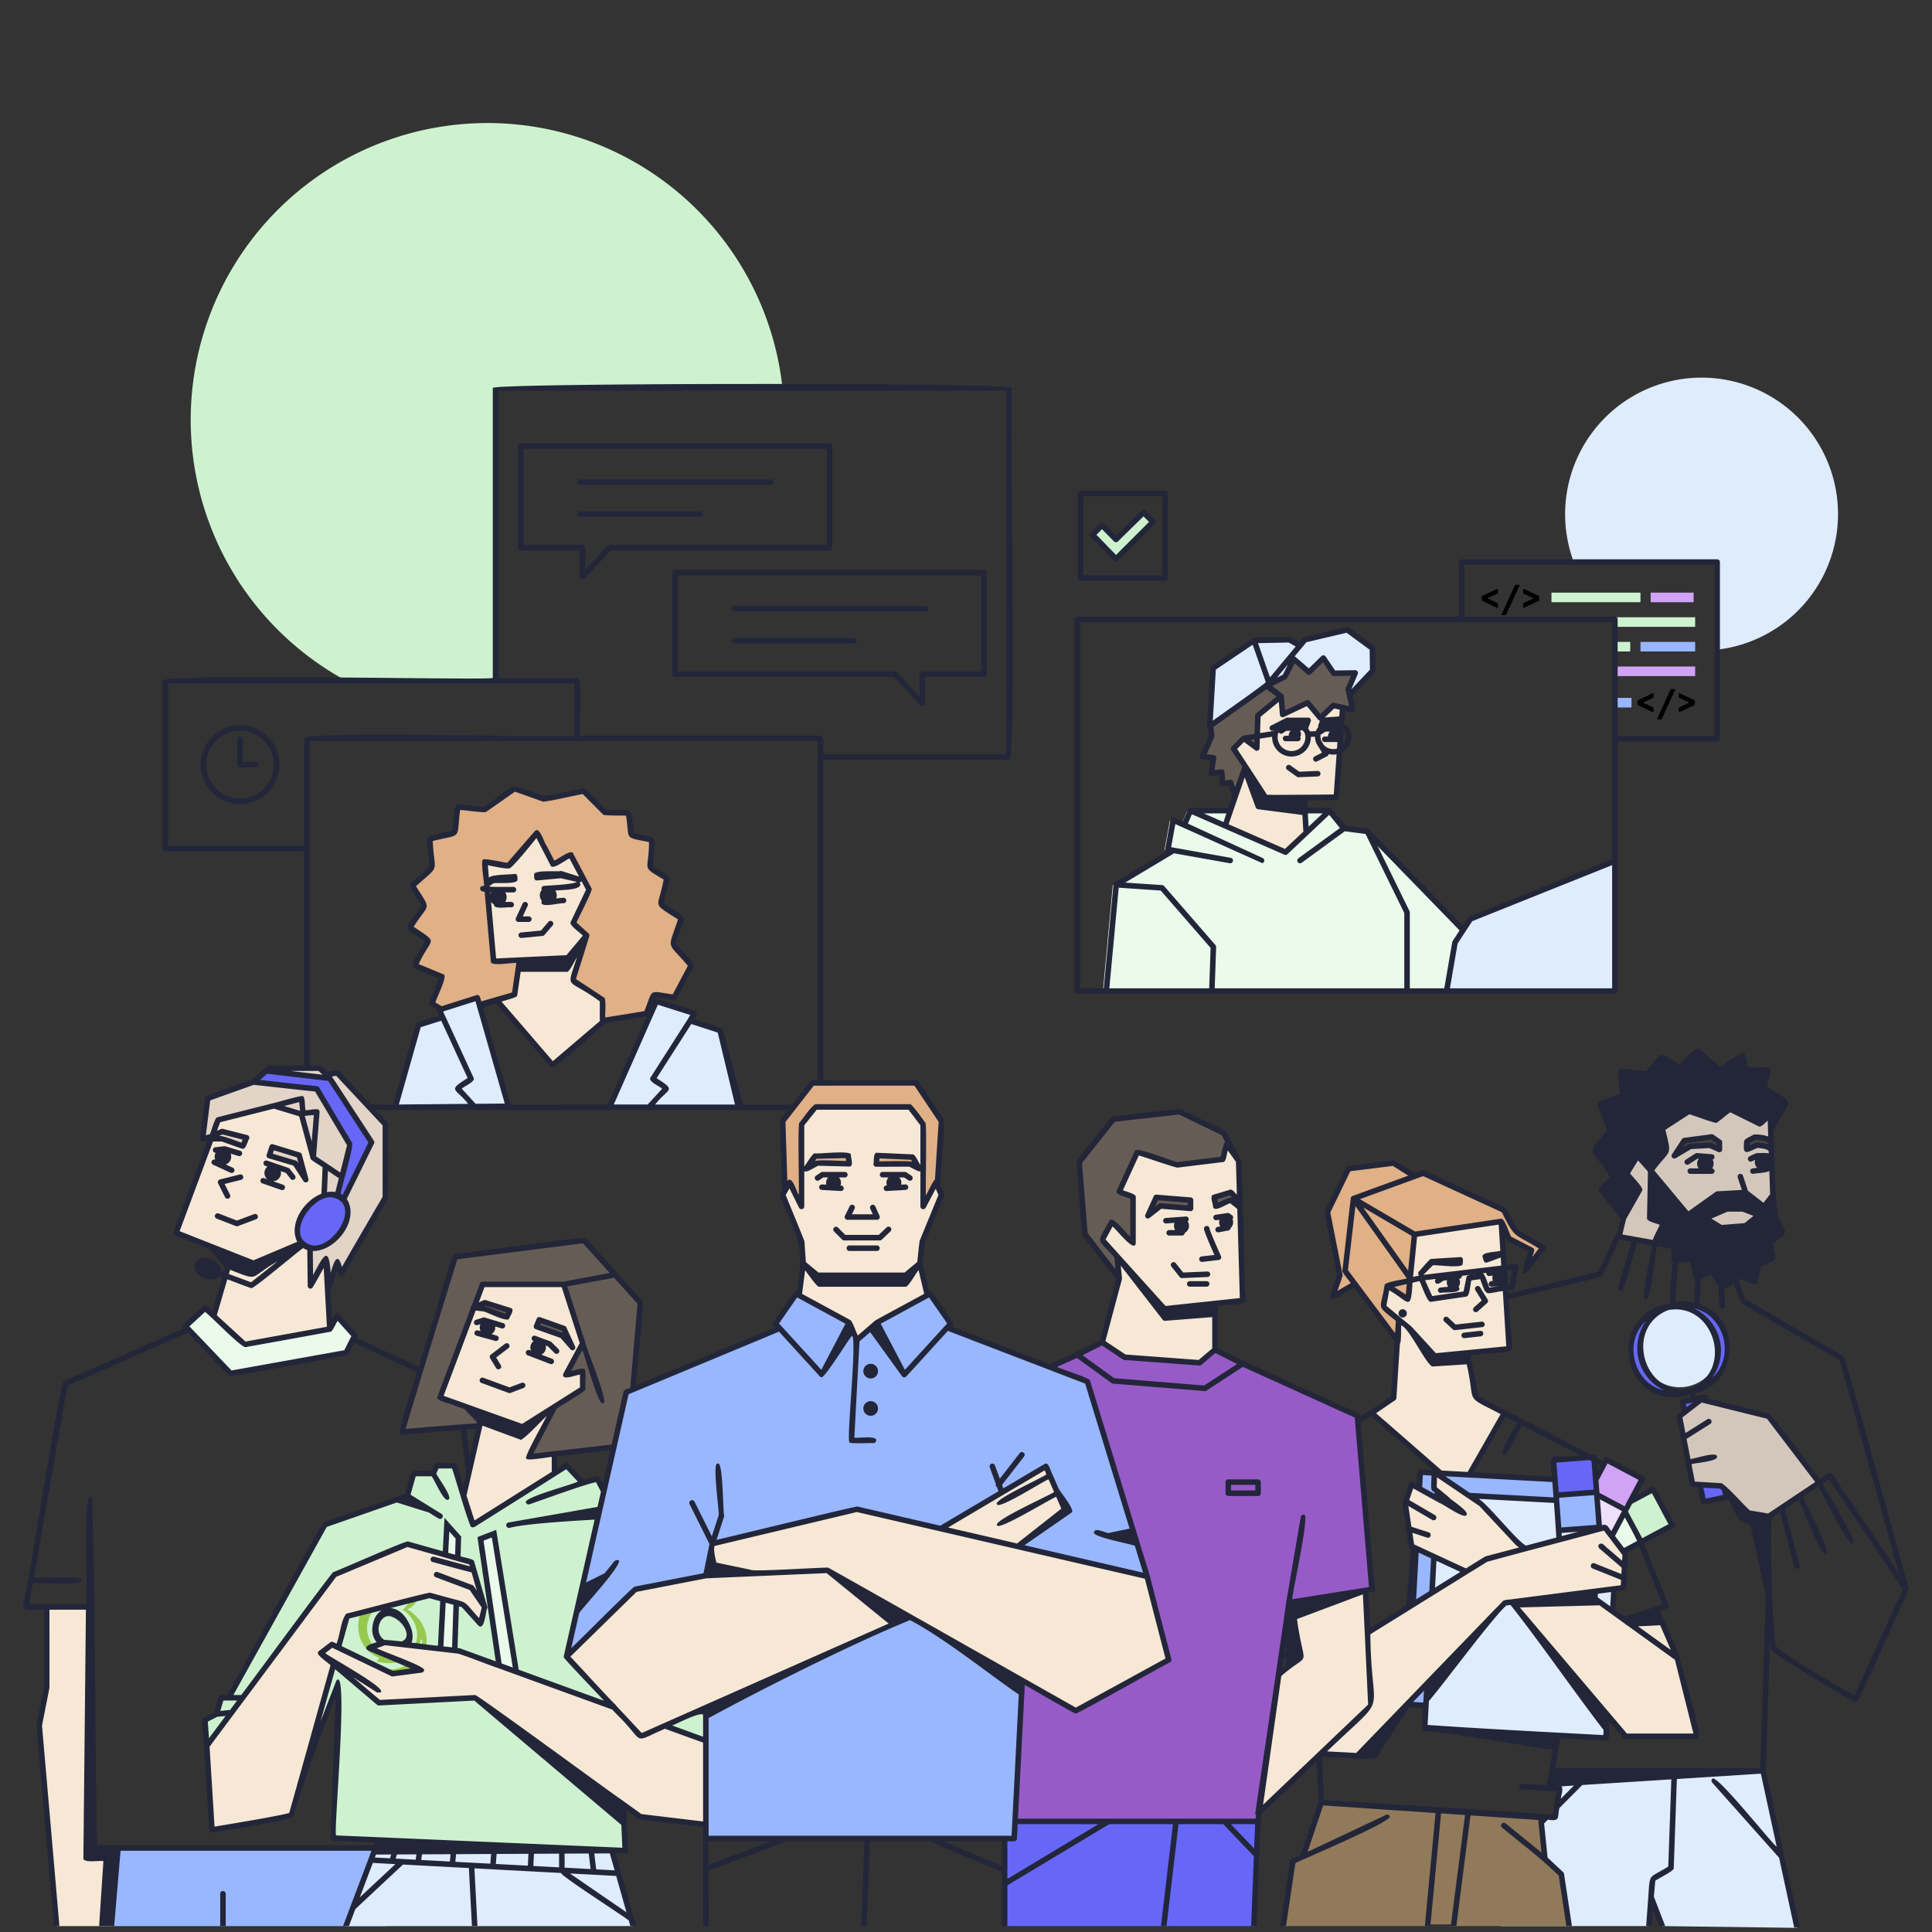 <svg xmlns="http://www.w3.org/2000/svg" viewBox="0 0 700 700"><rect x="0" y="0" width="700" height="700" fill="#333333" stroke="none"/><path d="M211.464,286.625l7.723,7.757,8.513.18,1.082,8.118,7.4,1.624-.541,10.192,5.953,3.7-2.164,9.583,7.4,4.954-3.067,9.358,6.675,7.719L244.3,361.35l-7.4-.981-2.706,6.9-15.875,2.566v-7.547l-10.823-7.14,5.051-16.213-4.871-4.453,5.773-12.136-6.673-12.635-6.379,3.435-5.864-11.365-10.321,11.906-8.595-1.443,3.232,36.071,9.4-.439-1.81,12.5-23.856,6.9-6.023-3.628,3.678-9.726-9.922-4.1,4.871-9.095-6.675-4.667,5.346-7.93-4.444-7.216,7.146-6.4-.832-10.553,9.034-2.165,1.056-9.38,9.8.9,10.817-7.577,10.645,3.788Zm333.4,151.816-29.181-13.4-25.29,9.231-3.043,26.2,19.162,25.583.254-7.945-5.534-4.62,1.389-7.646,7.544,4.91,2.35-23.514,31.417-4.695,2.877,6.27L554.886,453l-2.241,7.324,6.392-8.267-10-5.922ZM490.89,465.2l-8.1,4.7,2.684-7.829-4.526-22.885,7.633-15.748,16.305-2.038,7.633,4.8-22.122,8.074-3.043,26.2ZM283.576,406.175l.785,24.744,22.473,22.89h12.321l20.386-22.89,1.569-24.744-9.257-13.824H294.362Z" fill="#e0b086"/><path d="M534.72,506.482l10.368,5.467-16,28.038-32.154-28.038,8-5.467,1.829-28.37-5.534-4.62,1.389-7.646,7.544,4.91,2.35-23.514,31.417-4.695,2.877,46.15-15.17,1.478Zm-84.483-35.27-1.445-50.595-4.337-6.072-1.445,5.493-16.48,2.024-14.456-4.626-6.553,14.308,5,1.955-.006,16.713-7.689-7.642-3.469,6.461,5.382,5.968.786,8.063-6.168,23.081,8.095,5.4,27.177,2.023,5.59-4.722v-16.76ZM334.153,449.885l6.957-16.963-2-4.508-4.625,8.716V407.377l-4.808-6.311h-34.26l-5.009,6.311V437.13l-4.308-8.716-2.521,4.508,6.893,16.963.537,7.881L288.5,477.4l21.938,8.114,27.047-9.917-4.207-17.831Z" fill="#f6e8d5"/><path d="M118.1,455.954l1.4,25.591-30.855,5.6-11.23-10.3,6.522-22.254,7.914,3.125L63.8,446.638l15.227-40.872,20.235-5.109,9.953,3.006,4.26,15.827,4.42,2.9-.6,13.773,8.114,3.71-13.129,9.2.206,16.812ZM40.359,697.879l2.4-28.314H34.148L33.13,582.226H16.918v29.21l-2.7,13.715,6.311,72.728Z" fill="#f6e8d5"/><path d="M625.463,492.411a15.877,15.877,0,0,1-12.953,11.726,15.887,15.887,0,0,0-8.288-30.467,15.891,15.891,0,0,1,21.241,18.741Zm-19.352,11.406a15.888,15.888,0,0,1-1.889-30.147,15.885,15.885,0,1,0,8.288,30.467A15.721,15.721,0,0,1,606.111,503.817Zm11.744,2.366-8.219,1.72,7.586,36.246,8.219-1.72Z" fill="#6767f7"/><path d="M642.347,433.014l-3.482,5.867-6.4,5.246-8.88.712L622.55,455.37l-35.85-7.7,1.509-6.3,5.889-10.448-4.7-5.746,3.935-6.411,4.755,5.319,5.889-7.409-1.71-7.788,9.688-6.268,9.688,3.229s5.128-4.559,5.888-3.989S637.6,407.18,637.6,407.18l3.8-3.229Zm16.783,104.2-18.35-24.063-24.457-6.05-7.846,6.05,4.759,24.633,10.466.6,9.878,9.854s5.728.844,7.2,1.226Z" fill="#d3c7bc"/><path d="M260.89,373.351l-14.09-4.57-4.13,32.39-79.19.029H267.57Zm-41.7-3.661-.87.141v-7.55L207.5,355.14l5.05-16.21-6.84,8.131-17.47.809-1.81,12.5-6.44,2.04,20.2,23.48ZM151.61,371.4l-8.44,29.8h20.31l-2.46-32.779Zm61.84-49.06-6.67-12.631-6.38,3.43-5.87-11.359s-9.25,11.72-10.32,11.9-8.59-1.439-8.59-1.439l3.23,36.07,9.39-.441,17.47-.809,6.84-8.131-4.87-4.449Z" fill="#f6e8d5"/><path d="M619.552,414.969l-7.123.38-5.794,3.419,3.609-5.509,9.973-1.33,2.754,1.9v2.659Zm13.3,1.519,3.8-1.614,3.514.475,1.645,1.139v-2.659l-1.835-1.33-4.084-.57-2.943,1.659Z" fill="#474340"/><path d="M644.94,669.94l-6.15-28.349H565.53l-2.13,16.77-18.57-.8-1.108,40.3h53.71l.778-10.55,4.055,10.55,48.86.64Zm-34.3-195.949a12.186,12.186,0,0,0-15.93,10.469,14.386,14.386,0,1,0,15.93-10.469Zm5.87-337.17a49.474,49.474,0,0,0-46.3,66.819h51.95v31.741a49.442,49.442,0,0,0-5.65-98.56ZM260.89,373.351l-10.86-3.52,1.56-2.651-13.79-4.369L220.84,401.2h47.59Zm-87.94-11.84-13.79,4.37,1.26,2.73-8.81,2.79-8.44,29.8,41.04-.369Z" fill="#dfecfc"/><path d="M599.02,252.831a.157.157,0,0,0,.09-.141v-1.409a.157.157,0,0,0-.22-.15l-5.51,2.6a.15.15,0,0,0-.09.139v1.441a.165.165,0,0,0,.09.149l5.51,2.591a.156.156,0,0,0,.22-.141v-1.429a.15.15,0,0,0-.09-.14l-3.45-1.631a.161.161,0,0,1,0-.289Zm7.92-2.93-4.89,10.67a.158.158,0,0,1-.14.089h-1.35a.155.155,0,0,1-.14-.22l4.88-10.669a.149.149,0,0,1,.14-.1h1.36A.161.161,0,0,1,606.94,249.9Zm7.12,3.969v1.441a.165.165,0,0,1-.09.149l-5.51,2.591a.156.156,0,0,1-.22-.141v-1.429a.15.15,0,0,1,.09-.14l3.45-1.631a.161.161,0,0,0,0-.289l-3.45-1.59a.157.157,0,0,1-.09-.141v-1.409a.157.157,0,0,1,.22-.15l5.51,2.6A.15.15,0,0,1,614.06,253.87Zm-74.88-37.25a.162.162,0,0,0,0,.29l3.45,1.631a.186.186,0,0,1,.09.149v1.421a.152.152,0,0,1-.22.14l-5.51-2.591a.148.148,0,0,1-.09-.139v-1.45a.152.152,0,0,1,.09-.141l5.51-2.589a.152.152,0,0,1,.22.14v1.409a.158.158,0,0,1-.09.141Zm11.37-4.519-4.89,10.67a.142.142,0,0,1-.14.09h-1.35a.156.156,0,0,1-.14-.221l4.88-10.67a.141.141,0,0,1,.14-.089h1.36A.156.156,0,0,1,550.55,212.1Zm7.12,3.97v1.45a.148.148,0,0,1-.09.139l-5.51,2.591a.152.152,0,0,1-.22-.14V218.69a.165.165,0,0,1,.09-.149l3.45-1.631a.162.162,0,0,0,0-.29l-3.45-1.589a.143.143,0,0,1-.09-.141v-1.409a.152.152,0,0,1,.22-.14l5.51,2.589A.152.152,0,0,1,557.67,216.071Z"/><path d="M614.19,241.491v3.469H585.1v-3.469Zm-.559-26.767H598.065V218.2h15.566Z" fill="#d1a3f5"/><path d="M614.189,236.041H594.374v-3.474h19.815ZM585.1,252.861v3.47h6.02v-3.47Z" fill="#98b7ff"/><polygon points="568.53 697.861 565.692 679.066 559.763 673.507 558.227 658.467 478.731 653.081 472.022 672.905 468.438 674.387 464.918 697.861 568.53 697.861" fill="#917a5a"/><rect x="512.267" y="535.095" width="65.643" height="84.286" transform="translate(31.841 -28.487) rotate(3.084)" fill="#98b7ff"/><rect x="508.797" y="552.596" width="85.028" height="65.767" transform="translate(-62.978 1104.497) rotate(-86.916)" fill="#dfecfc"/><rect x="578.161" y="531.587" width="14.729" height="12.783" transform="translate(320.86 -211.83) rotate(27.981)" fill="#d1a3f5"/><rect x="572.163" y="542.876" width="14.729" height="12.783" transform="translate(325.455 -207.696) rotate(27.981)" fill="#eee0fa"/><rect x="564.268" y="541.18" width="14.729" height="12.783" transform="matrix(0.997, -0.076, 0.076, 0.997, -39.741, 44.758)" fill="#98b7ff"/><polygon points="607.732 600.762 607.732 600.762 600.131 583.13 588.383 586.813 574.733 576.972 588.195 575.241 588.851 563.067 581.522 553.418 552.704 561.091 549.956 559.11 536.7 544.919 519.673 533.391 519.559 539.309 530.482 548.337 511.482 537.826 509.098 544.678 511.456 560.244 531.203 569.409 495.469 591.588 494.744 576.242 467.006 580.641 467.006 603.628 463.174 606.812 455.827 656.992 478.433 635.437 491.769 636.156 545.267 580.761 547.707 580.447 588.992 629.101 614.838 629.101 607.732 600.762" fill="#f6e8d5"/><polygon points="211.132 486.728 204.24 465.35 172.841 464.758 159.439 506.329 174.851 511.837 167.863 542.456 171.357 552.422 200.913 533.851 200.913 509.672 189.306 517.003 211.132 503.218 211.132 496.837 205.006 498.144 211.132 486.728" fill="#f6e8d5"/><path d="M80.479,412.6H76.858l.369-1.165,3.252-1.464,8.866,2.254-1.353,3Zm17.087-25.57-5.717,5.009-16.6,5.911L73.417,412.6l3.363-.808,2.247-6.029,20.235-5.109,9.953,3.006,4.26,15.827,4.42,2.9-.6,13.773,8.114,3.71-13.129,9.2.206,16.812s5.41-10.137,5.61-9.937,1.2,9.937,1.2,9.937l2.905-8.735s1.5,4.609,1.5,4.308,15.928-27.548,15.928-27.548V407.369L122.2,388.736l-3.907.6-2.5-2.3Zm1.052,28.5-1.052,3.156,9.367,2.78,3.856,5.935-2.4-8.865Z" fill="#e2d4c7"/><path d="M578.494,540.642l-14.687,1.113-.966-12.746,14.687-1.113ZM124.44,434.543l.015.01,10.169-20.673L119.5,390.7l-23.041-2.7-4.608,4.037,22.94,2.507,12.02,20.222-4.569,18.343.041.026c-3.275-1.147-7.876.608-11.168,4.543-3.9,4.664-4.479,10.608-1.29,13.276s8.937,1.049,12.838-3.614C126.347,442.938,127.062,437.392,124.44,434.543Z" fill="#6767f7"/><polygon points="40.359 697.879 42.763 669.565 139.633 669.565 139.633 697.879 40.359 697.879" fill="#98b7ff"/><polygon points="194.38 480.626 203.713 483.929 207.447 488.236 204.288 481.344 195.385 478.185 194.38 480.626" fill="#665c56"/><polygon points="183.61 477.25 184.724 474.848 175.713 472.011 171.549 473.734 175.282 474.164 183.61 477.25" fill="#665c56"/><path d="M283.51,140.561H179.55v106.07H125.4a107.516,107.516,0,1,1,158.11-106.07Zm310.864,74.163H562.126V218.2h32.248Zm19.816,8.916v3.48H585.1v-3.48Zm-23.52,8.931v3.47H585.1v-3.47Zm15.206,320.088-6.949-12.988-11.271,6.03,6.948,12.988ZM414.312,185.687l-9.979,9.774-5.058-5.126-3.418,3.418,6.835,7.04,1.641,1.709,13.4-13.4Zm-249.8,345.36H158.29l-1.34,2.854h-7.084l-2.3,8.1L117.7,552.422,82.856,615.133h-2.68l-1.723,5.9-4.212,2.146.67,9.365,34.719,10.778L122.8,609.282l-2.034,56.674,105.764,4.564-2.154-51.247,37.483,13.635V620.2h-3.245l-8.041-56.709L221.711,546.08l-5.218-10.2-5.361,1.34-5.839-6.172-33.936,21.375Z" fill="#cef2cf"/><path d="M527.17,341.491l-1.289,17.75H399.6l3.591-38.51,20.789-12.446-2.058-.366,1.946-10.622,10.464,4.791-6.482-3.013,2.266-5.2H480.53l5.224,6.444,8.438,1.077,34.719,35.72Zm67.434,217.2-5.891-11.012-4.614,9.134,4.05,5.331ZM83.534,497.628l41.874-7.514,3.093-6.167-6.356-7.073-2.647,4.671-30.855,5.6L74.285,473.974l-7.076,6.552Zm97.779,109H187.2l-8.207-50.95-4.908,1.89Zm-15.221-49.538-4.164-4.667-2.489,48.442h5.217Z" fill="#eafaeb"/><path d="M137.483,600.707a11.758,11.758,0,0,1-7.48-9.175c-1.91-11.13,9.933-21.173,21.763-15.6.14,2.5-1.021,6.057-4.207,7.126,15.814,9.983,2.294,30.434-14.278,23.709-3.025-1.541-1.409-4.359,1.823-2.727,3.61,1.244,8.3,1.244,11.256-.387a13.367,13.367,0,0,0,4.812-4.287,13.8,13.8,0,0,0,1.141-2.111c.251-.59,1.059-3.025.432-3.288-.157-.066-.24.12-.283.294a10.3,10.3,0,0,1-2.264,4.276,11.432,11.432,0,0,1-4.885,3.343c-2.363.861-5.1.969-8.867.146.249-.27.747-1.018,1.037-1.323ZM148.4,576.935a7.8,7.8,0,0,1,.106,1.1,5.233,5.233,0,0,1-1.747,4.342q-.4.4-.9.83c4.466,2.776,6.8,8.849,4.206,13.093-3.5,5.718-10.432,4.417-14.219.5-3.965-4.1-3.44-9.4-.592-13.333a16.523,16.523,0,0,1,13.15-6.537Z" fill="#96c94e" fill-rule="evenodd"/><path d="M134.94,589.489c.85-8.486,10.614-10.168,14.245,1.143,2.929,11.626-15.591,9.1-14.245-1.143Zm7.962,5.583c7.711.282,4.016-7.605-1.047-9.348-5.018-1.727-7.808,9.347,1.047,9.348Z" fill="#232639" fill-rule="evenodd"/><polygon points="229.439 697.861 221.711 670.52 156.95 667.566 137.156 666.663 133.475 676.389 125.343 697.879 229.439 697.861" fill="#dfecfc"/><polygon points="491.786 512.942 450.237 494.101 440.215 489.041 434.625 493.763 407.448 491.74 399.353 486.343 390.294 490.872 348.248 509.691 363.998 659.935 455.776 659.935 467.006 580.641 497.075 575.873 491.786 512.942" fill="#975bc8"/><path d="M232,472.011,227.55,523.7l-36.042,4.164,9.405-18.2,10.219-6.454v-6.381l-6.126,1.307,6.126-11.416L204.24,465.35H174.851l-15.412,40.979,15.412,5.508-1.412,4.8s-27.354,2-27.785,2.284,19.289-63.563,19.289-63.563l46.674-5.935,11.338,12.54ZM427.4,402.8l-23.99,2.666L391,421.112l2.1,26.012,12.42,16.138-.785-8.064-5.382-5.967,3.469-6.461,7.688,7.642.007-16.713-5-1.955,6.554-14.308,14.456,4.626,16.479-2.024,1.446-5.493,4.337,6.072L443.3,410.5Z" fill="#665c56"/><path d="M431.349,437.821l-10.89-.893-4.559,3.566,3.017-6.666,12.432,1.006Zm8.577-3.993.578,3.252,5.4-2.246,3.351,2.672-.46-2.672-2.891-2.821Z" fill="#665c56"/><polygon points="363.998 697.861 363.998 659.935 455.776 659.935 454.302 697.861 363.998 697.861" fill="#6767f7"/><path d="M307.678,421.664l-11.4-.3-4.269,2.149,3.285-4.641,12.02-.294Zm9.773.09L329.6,421.7l3.542,1.734-2.525-4.182-12.833-.584Z" fill="#e0b086"/><polygon points="393.987 500.541 343.142 481.034 344.447 479.604 336.934 468.785 317.757 479.203 310.44 485.514 307.679 479.203 288.502 468.785 280.988 479.604 282.525 481.289 226.893 504.448 205.255 600.216 255.744 570.864 255.744 666.131 367.459 666.131 372.649 564.553 415.625 571.165 393.987 500.541" fill="#98b7ff"/><path d="M415.625,571.165l-46.9-10.856,17.044-13.387-6.812-15.627-38.117,22.559-30.4-7.037-52.334,12.475-2.362,11.572-25.6,4.979-24.891,24.373,17.152,18.341-56.034-20.382-26.917-3.1-5.738,2,18.935,7.958-10.428,1.372-19.648-9.458c1.9-6.8,3.165-11.351,3.165-11.351l29.868-7.567,12.253,3.387,6.222,6.9,1.506-5.891-4.76-16.414-23.262-6.559-26.421,11.058L74.911,632.547,76.8,662.969s28.548-4.575,28.836-5.437c.194-.584,9.359-33.418,15.246-54.519l16.4,13.922,34.9-1.8L232,658.233l23.743,2.84V630.684l-14.857-5.4,88.873-39.391,60.019,33.961,33.659-18.432Z" fill="#f6e8d5"/><polygon points="463.299 263.287 466.802 261.503 471.647 261.503 471.159 262.864 466.802 262.626 463.299 263.287" fill="#665c56"/><polygon points="480.659 261.354 480.208 262.601 483.679 262.172 484.888 262.601 484.073 261.101 480.659 261.354" fill="#665c56"/><path d="M497.36,243.033l-9.873,10.419-28.6-4.959-20.582,14.63,1.24-21.077,14.837-10,12.771-.248L471,233.944l1.788-2.148,15.327-3.628,9.13,6.718Zm35.39,89.927-2.61,3.99-2.97,4.541-3.03,17.59H585.1v-47.1Z" fill="#dfecfc"/><path d="M486.991,249.981l-28.93-.166S450.787,268,450.622,267.5s-3.678,3.72-3.678,3.72,1.965,2.936,4.266,6.411c-.941,2.743-7.531,21.975-7.531,22.436,0,0,21.449,8.7,22.11,8.7l7.467-7.04L472.526,289c6.008-.065,11.655-.173,11.655-.173S486.826,250.807,486.991,249.981Z" fill="#f6e8d5"/><polygon points="491.021 243.823 483.21 243.947 479.49 238.429 474.262 243.533 468.765 238.74 465.542 245.187 461.4 247.245 460.541 245.683 438.554 262.71 439.05 266.678 435.744 274.117 439.691 274.571 438.885 280.068 442.687 279.737 443.018 283.87 445.89 283.498 447.308 288.496 451.363 277.866 446.944 271.224 450.622 267.504 455.365 271.027 455.747 259.239 464.178 252.295 464.736 258.887 473.766 254.61 478.374 260.127 483.086 255.602 490.153 257.151 488.479 249.815 491.021 243.823" fill="#665c56"/><path d="M422.1,177.791H391.49a1,1,0,0,0-1,1V209.4a1,1,0,0,0,1,1H422.1a1,1,0,0,0,1-1v-30.61A1,1,0,0,0,422.1,177.791Zm-1,30.61H392.49v-28.61H421.1Zm202.44,204.61-2.75-1.9a1.045,1.045,0,0,0-.71-.171l-9.97,1.331a1,1,0,0,0-.7.439l-3.61,5.51a1,1,0,0,0,.11,1.24,1.032,1.032,0,0,0,.73.311,1,1,0,0,0,.5-.14l5.59-3.3,6.64-.35,3.2,1.42a.989.989,0,0,0,1.4-.91v-2.66A.982.982,0,0,0,623.54,413.011Zm-1.57,1.939-2.01-.9a1.042,1.042,0,0,0-.46-.081l-7.12.381a.951.951,0,0,0-.46.14l-2.1,1.229,1.01-1.53,9.14-1.22,2,1.381ZM466.39,278.94a1,1,0,1,1,1.16-1.629l3.2,2.29,6.64-.28a1,1,0,1,1,.08,2l-6.98.29h-.04a.939.939,0,0,1-.58-.19Zm155.77-76.3H529.59a1,1,0,0,0-1,1V223.4H390.35a1,1,0,0,0-1,1v134.68a1,1,0,0,0,1,1H585.1a1,1,0,0,0,1-1v-90.43h36.06a1,1,0,0,0,1-1V203.64A1,1,0,0,0,622.16,202.64ZM438.11,358.081H401.93l3.4-36.45,15.22,1.029,18.07,20.77C438.57,344.981,438.37,350.921,438.11,358.081Zm70.69,0H440.11c.3-8.32.52-14.98.52-14.98a.986.986,0,0,0-.25-.691l-18.6-21.379a1,1,0,0,0-.68-.341l-13.43-.909,17.73-10.61,20.16,3.6a1.012,1.012,0,0,0,1.16-.811.993.993,0,0,0-.81-1.159l-17.89-3.19-3-.54h-.01l-.69-.121,1.53-8.369s31.47,14.16,31.51,14.16c.05-.021.09-.031.14-.051a1.121,1.121,0,0,0,.36-.289.961.961,0,0,0,.07-.1.506.506,0,0,0,.06-.1,1.007,1.007,0,0,0-.49-1.33l-27.11-12.46,1.47-3.379,33.49,14.629a2.066,2.066,0,0,0,.44.111.862.862,0,0,0,.33-.061,1.837,1.837,0,0,0,.43-.289l15.11-14.25,3.88,4.789-15.1,11.01a1,1,0,0,0,.59,1.811,1.017,1.017,0,0,0,.59-.19l15.63-11.4,7.51.961L508.8,330.8ZM436.14,294.71h8.21c-.46,1.371-.79,2.391-1.03,3.141Zm4.34-20.75a1,1,0,0,0-.67-.379l-2.6-.3,2.75-6.2a.959.959,0,0,0,.08-.53l-.39-3.15,19.23-13.67,3.66,2.62-7.43,6.119a1,1,0,0,0-.36.74l-.22,6.691s-4.14.63-4.18.65a.193.193,0,0,0-.1.03.911.911,0,0,0-.29.18.176.176,0,0,0-.05.04s-3.72,3.76-3.73,3.78a.447.447,0,0,0-.1.139,1.014,1.014,0,0,0,.03,1.061l3.99,5.99v.01c-.04.12-1.4,4.08-1.95,5.689l-.03.1-.67,1.75-.6-2.1a1,1,0,0,0-.96-.719.615.615,0,0,0-.13.01l-1.83.23-.25-3.081a.991.991,0,0,0-.35-.69,1.017,1.017,0,0,0-.73-.229l-2.54.219.62-4.24A.994.994,0,0,0,440.48,273.96Zm51.37-30.7a1,1,0,0,0-.85-.44l-7.26.119-3.27-4.849-.15-.221a1,1,0,0,0-.73-.44.85.85,0,0,0-.27.02h-.01a1,1,0,0,0-.52.26l-4.57,4.461s-5.01-4.33-5.13-4.38l4.25-5.1,14.55-3.439,8.36,6.15.1,7.239-6.76,7.141,2.35-5.571A1,1,0,0,0,491.85,243.261Zm-4.35,6.78,1.33,5.8-5.53-1.221a1.015,1.015,0,0,0-.91.261l-3.94,3.779-3.92-4.69a.99.99,0,0,0-.76-.359.906.906,0,0,0-.43.1l-7.73,3.66s-.46-5.3-.48-5.369a.943.943,0,0,0-.1-.23,1.048,1.048,0,0,0-.27-.29l-3.77-2.91,5-2.49a.981.981,0,0,0,.45-.45l2.64-5.29,4.52,3.95a1.012,1.012,0,0,0,1.36-.04l4.37-4.27,3.05,4.52a.992.992,0,0,0,.85.449l6.27-.1-1.94,4.57A1.1,1.1,0,0,0,487.5,250.041Zm-.61,14.69a2.582,2.582,0,0,1,.78,2.07,4.618,4.618,0,0,1-1.15,3.04C486.64,268.111,486.76,266.39,486.89,264.731Zm-32.12,7.1a.994.994,0,0,0,1.59-.77l.11-3.441,4.44-.67v.141a7.025,7.025,0,0,0,14.05,0v-.11l1.48-.051a6.135,6.135,0,0,0,.42,2.181,17.636,17.636,0,0,0,1.03,1.79c.31.43,1.1,1.809,1.1,1.809l-2.68,1.371a1,1,0,0,0,.45,1.889,1.086,1.086,0,0,0,.46-.109l3.63-1.86a1,1,0,0,0,.51-.611.738.738,0,0,0,.01-.21c.01.01.01.01.02.01a6.01,6.01,0,0,0,1.66.22,7.016,7.016,0,0,0,1.22-.109c-.43,6.05-.82,11.669-1.02,14.55-2.91.05-22.8.21-24.21.1-.48-.869-10.81-16.6-10.81-16.6l2.49-2.53Zm-1.62-3.7,1.32-.2-.04,1.151Zm24.49-4.65a4.22,4.22,0,0,0-.88,1.42l-.01.009-2.17.081c-.01-.01-.01-.01-.01-.021a4.541,4.541,0,0,0-.67-1.129.985.985,0,0,0,.24-.381l.17-.479.59-1.63a.993.993,0,0,0-.94-1.34h-7.53a1.009,1.009,0,0,0-.45.109l-5.45,2.77a1,1,0,0,0,.46,1.891.554.554,0,0,0,.18-.02l.25-.051a1.068,1.068,0,0,0-.07.151c-.02-.01-.03,0-.05,0l-4.76.73.19-5.871,6.61-5.439.4,4.689a1,1,0,0,0,1.42.821l8.33-3.95,4.12,4.93a.947.947,0,0,0,.63.34l-.6,1.67a.292.292,0,0,0-.02.089A.98.98,0,0,0,477.64,263.481Zm-11.85,5.09h4.47a1,1,0,0,0,1-1,.919.919,0,0,0-.18-.54.01.01,0,0,0,.01-.01v-.01a2.31,2.31,0,0,0,.26-.75,1.986,1.986,0,0,0-.36-1.49,1.022,1.022,0,0,0,.65-.28,2.548,2.548,0,0,1,1.22,1.57.7.7,0,0,0,.03.2.076.076,0,0,0,.01.04,4.02,4.02,0,0,1,.06.79,5.025,5.025,0,0,1-10.05,0,3.12,3.12,0,0,1,.41-1.74.01.01,0,0,1,.01-.01.061.061,0,0,0,.01.04,1,1,0,0,0,.84.45.949.949,0,0,0,.54-.16l1.37-.89h1.56a2.355,2.355,0,0,0-.7,1.359,1.557,1.557,0,0,0-.01.431h-1.15a1,1,0,0,0,0,2Zm17.26,2.839a4.568,4.568,0,0,1-3.44-1.54l-.01-.009-.88-1.451v-.02a4.436,4.436,0,0,1-.29-1.589,4.107,4.107,0,0,1,.02-.47v-.04a1.2,1.2,0,0,0,.06-.2.941.941,0,0,0,.42-.141l1.36-.889h1.58a2.394,2.394,0,0,0-.69,1.79h-1.19a1,1,0,0,0,0,2h4.48a.451.451,0,0,0,.11-.03v.02c-.05.779-.11,1.569-.16,2.359A4.384,4.384,0,0,1,483.05,271.41ZM480,259.96l3.39-3.27,2.04.45c-.06.781-.12,1.591-.19,2.451a1.087,1.087,0,0,0-.18-.01Zm-17.32-14.469,3.98-4.781-1.86,3.73Zm-1.94-.791-.6.73-.19-.549-4.16-11.86,11.11-.22,2.56,1.43Zm-2.46,1.471.37,1.039-.46.551L439.43,261.1l.02-.35,1.07-18.15,13.35-9Zm-7.29,35.48,3.99,10.9a.5.5,0,0,0,.09.159.981.981,0,0,0,.73.49l16.08,2.081.31,5.339.03.451.01.25-6.65,6.26-20.43-8.93C445.21,298.47,450.99,281.651,450.99,281.651Zm22.87,13.1a.08.08,0,0,1,.01-.041h5.37l-5.11,4.811Zm36.94,63.33v-27.51a1.129,1.129,0,0,0-.1-.44l-11.62-23.7,29.78,30.641-2.53,3.869a1.375,1.375,0,0,0-.15.381l-2.89,16.76Zm73.3,0H525.33l2.79-16.22,2.17-3.32,1.13-1.72,1.99-3.05L584.1,313.46Zm0-46.78-51.72,20.73a1.094,1.094,0,0,0-.47.379l-1.92,2.941-33.81-34.77-.04-.05a.4.4,0,0,0-.1-.081,1.084,1.084,0,0,0-.23-.139.235.235,0,0,0-.08-.02.293.293,0,0,0-.16-.04c-.01-.01-.01-.01-.02-.01l-8.04-1.031-4.97-6.129a1.022,1.022,0,0,0-.71-.371h-7.99L473.72,290c2.92-.041,6.38-.08,10.48-.17a1.009,1.009,0,0,0,.98-.93c.27-3.87.7-10.06,1.15-16.37a6.584,6.584,0,0,0,3.34-5.73,4.53,4.53,0,0,0-2.26-4.13c0-.011-.01-.011-.01-.02l-.32-.59c.11-1.6.22-3.121.32-4.49l2.54.56a1.012,1.012,0,0,0,.92-.27,1.038,1.038,0,0,0,.27-.931l-1.08-4.73,8.04-8.48a1.051,1.051,0,0,0,.27-.7l-.12-8.151a.976.976,0,0,0-.41-.789l-9.13-6.72a.988.988,0,0,0-.82-.161l-15.33,3.621a.942.942,0,0,0-.53.339l-1.26,1.511-3.12-1.75a.986.986,0,0,0-.51-.12l-12.74.24a.974.974,0,0,0-.34.06.536.536,0,0,0-.11.05.364.364,0,0,0-.09.049.357.357,0,0,0-.08.051l-14.78,9.969a1,1,0,0,0-.44.771l-1.24,21.07a.992.992,0,0,0,.38.84l.33,2.63-3.19,7.179a1.008,1.008,0,0,0,.8,1.4l2.92.339-.65,4.471a.979.979,0,0,0,.26.83.935.935,0,0,0,.81.31l2.8-.24.25,3.129a1.039,1.039,0,0,0,.37.7,1.024,1.024,0,0,0,.76.21l2.01-.26,1.19,4.17c-.51,1.51-.95,2.81-1.34,3.939H431.35a.937.937,0,0,0-.37.071.954.954,0,0,0-.55.53l-.01.03-1.87,4.279-3.04-1.389a1.005,1.005,0,0,0-1.4.719l-1.94,10.631a1,1,0,0,0,.16.75.768.768,0,0,0,.22.22L403.91,319.71a.469.469,0,0,0-.13.111,1.3,1.3,0,0,0-.12.109c-.02.03-.04.051-.06.081s-.04.07-.06.1a.577.577,0,0,0-.09.25.263.263,0,0,0-.03.12l-3.51,37.6h-8.56V225.4H584.1Zm37.06-44.65H586.1V224.4a1,1,0,0,0-1-1H530.59V204.64h90.57ZM418.44,188.4l-3.42-3.42a1.006,1.006,0,0,0-1.41-.011l-9.26,9.081-4.36-4.42a1.057,1.057,0,0,0-.71-.3h-.01a.99.99,0,0,0-.7.3l-3.42,3.41a1,1,0,0,0-.01,1.409l6.83,7.041,1.64,1.7a.971.971,0,0,0,.71.311h.01a.987.987,0,0,0,.71-.291l13.4-13.4A1,1,0,0,0,418.44,188.4Zm-14.09,12.67-7.09-7.31,2.01-2.01,4.35,4.409a1,1,0,0,0,1.41.02l9.28-9.089,2.01,2.01Zm216.87,223.25a1,1,0,0,1-1,1h-7.79a1,1,0,0,1,0-2h3a3.006,3.006,0,0,1-.53-1.7,3.037,3.037,0,0,1,.6-1.8l-.44-.03-3.18,2.07a1,1,0,0,1-1.09-1.681l3.47-2.25a1.038,1.038,0,0,1,.62-.159l5.42.429a1,1,0,0,1,.19,1.951,2.961,2.961,0,0,1,.39,1.469,3,3,0,0,1-.54,1.711c0,.01-.01.01-.01.02A.986.986,0,0,1,621.22,424.321ZM81.78,686.16v11.7h-2v-11.7a1,1,0,0,1,2,0Zm29.97-259.02-2.4-8.859a1,1,0,0,0-.67-.7l-9.77-3a.987.987,0,0,0-1.24.639l-1.05,3.15a.967.967,0,0,0,.06.781,1,1,0,0,0,.6.5l9.01,2.67,3.66,5.629a1,1,0,0,0,.84.451.968.968,0,0,0,.41-.08A1,1,0,0,0,111.75,427.14Zm-3.98-6.219a.983.983,0,0,0-.55-.41l-8.38-2.49.42-1.24,8.3,2.55.6,2.19Zm248.76-214.44H244.61a1,1,0,0,0-1,1v36.8a1,1,0,0,0,1,1H323.9l9.5,10.189a.986.986,0,0,0,.73.321.92.92,0,0,0,.37-.071,1,1,0,0,0,.63-.929v-9.51h21.4a1,1,0,0,0,1-1v-36.8A1,1,0,0,0,356.53,206.481Zm-1,36.8h-21.4a1,1,0,0,0-1,1v7.97l-8.07-8.65a1.007,1.007,0,0,0-.73-.32H245.61v-34.8H355.53ZM310.46,232.12a1,1,0,0,1-1,1H266.18a1,1,0,0,1,0-2h43.28A1,1,0,0,1,310.46,232.12Zm-45.28-11.589a1,1,0,0,1,1-1H335.3a1,1,0,0,1,0,2H266.18A1,1,0,0,1,265.18,220.531Zm-55.96-45.86a1,1,0,0,1,1-1h69.13a1,1,0,0,1,0,2H210.22A1,1,0,0,1,209.22,174.671Zm109.52,277.57a1.018,1.018,0,0,1-.18.57,1,1,0,0,1-.82.43h-10a.983.983,0,0,1-.99-.94.127.127,0,0,1-.01-.06,1,1,0,0,1,1-1h10A1,1,0,0,1,318.74,452.241Zm189.47,22.12a1.5,1.5,0,1,0,1.51,1.509A1.506,1.506,0,0,0,508.21,474.361Zm.11,1.02h.02c.01.009.03.009.04.02A.13.13,0,0,0,508.32,475.381Zm-178.08-49.4a1,1,0,0,1-.56,1.83.933.933,0,0,1-.55-.171l-1.55-1.029h-1.79a2.658,2.658,0,0,1,.79,1.9,2.333,2.333,0,0,1-.1.709l1.54-.08a1.013,1.013,0,0,1,1.06.941,1,1,0,0,1-.94,1.05l-6.96.4h-.06a1,1,0,0,1-.06-1.99l.31-.02a2.607,2.607,0,0,1-.2-1.01,2.691,2.691,0,0,1,.78-1.9h-2.18a1,1,0,0,1,0-2h8.11a1.023,1.023,0,0,1,.56.17Zm-25.53,5.55-6.97-.4a1,1,0,0,1-.94-1.05,1.013,1.013,0,0,1,1.06-.941l1.55.08a2.333,2.333,0,0,1-.1-.709,2.691,2.691,0,0,1,.78-1.9H298.3l-1.55,1.029a.933.933,0,0,1-.55.171.988.988,0,0,1-.83-.441,1,1,0,0,1,.27-1.389l1.81-1.2a.967.967,0,0,1,.55-.17h8.12a1,1,0,0,1,0,2h-2.19a2.691,2.691,0,0,1,.78,1.9,2.607,2.607,0,0,1-.2,1.01l.31.02a1,1,0,0,1-.06,1.99Zm17.95,13.21a1,1,0,0,1-.03,1.41l-3.16,3.009a1.007,1.007,0,0,1-.69.27H305.86a1,1,0,0,1-.71-.29l-3-3.009a1,1,0,0,1,1.41-1.411l2.72,2.71h12.1l2.87-2.73A1,1,0,0,1,322.66,444.741Zm-237.18-.51-6.99-2.7a1,1,0,0,1,.72-1.871l6.63,2.571,6.26-2.341a1.007,1.007,0,0,1,1.29.591,1,1,0,0,1-.59,1.28l-6.61,2.48a1.03,1.03,0,0,1-.35.06A.889.889,0,0,1,85.48,444.231Zm220.66-3.72,1.7-3.45a1,1,0,0,1,1.8.879l-.99,2.01h7.57l-.91-2.049a1,1,0,0,1,1.83-.81l1.53,3.46a.988.988,0,0,1-.91,1.4H307.04a1,1,0,0,1-.85-.469A1.013,1.013,0,0,1,306.14,440.511ZM83.52,424.9,77.21,422a.993.993,0,0,1,.77-1.83v-.011a2.9,2.9,0,0,1-.2-1.069,3,3,0,0,1,.35-1.4c0-.01.01-.01.01-.019A.994.994,0,0,1,78,415.69l3.21-.4a1.352,1.352,0,0,1,.4.03l5.41,1.609a1,1,0,0,1-.28,1.96,1.419,1.419,0,0,1-.28-.039l-2.9-.86a2.7,2.7,0,0,1,.22,1.1,3,3,0,0,1-1.98,2.819l2.55,1.171a1,1,0,0,1-.42,1.91A1.029,1.029,0,0,1,83.52,424.9Zm372.64,111.16a.881.881,0,0,0-.33-.06h-10.8a1,1,0,0,0-1,1v4.03a1,1,0,0,0,1,1h10.84a1,1,0,0,0,.96-1V537A.985.985,0,0,0,456.16,536.061Zm-1.33,3.97h-8.8V538h8.8ZM691.56,575.44c-.45-.652-22.71-83.761-23.639-84.078l-35.581-20.7-2.46-6.8.79-.51c7.723,3.744,5.459,1.941,7.45-4.68,6.2-2.561,5.616-1.317,4.24-7.91,5.572-4.706,5.437-3.127,1.989-9.641-1.441-8.543-1.339-22.658-1.759-31.259,5.832-12.678,9.321-8.6-2.51-16.23,3.061-9.674,1.282-6.163-6.8-7-.3-.631-.676-4.9-1.57-5.07-.414-.737-7.824,4.717-8.3,4.829-9.165-6.115-6.182-10.057-14.87-.789-8.646-5.121-5.785-4.337-12.2,2.49-11.183-.6-10.619-4.127-9.38,8.33-11.947,4.023-7.971,1.638-4.73,13.39-8.287,9.372-5.9,4.94,1.08,16.619-.406.84-5.04,3.906-3.87,5.1l7.69,10.081-1.3,5.41a.981.981,0,0,0-.6.53l-6.08,13.19L546.57,468.7l-.08-1.219c.694-.181,2.23-.031,2.34-1.041l1.33-7.339c.271-2.065-3.271-.718-4.24-.8l-.66-10.45c.246.4.6,1.673,1.09,1.849l7.34,3.8c-5.563,16.175,2.777,3.29,6.14-.841a1.012,1.012,0,0,0-.28-1.47l-9.77-5.78c-.034-.04-4.363-8.333-4.5-7.879l-29.18-13.4c-.589-.4-2.887.873-3.47.96.214,0-8.335-5.274-7.87-4.69l-16.31,2.039a.994.994,0,0,0-.77.561l-7.64,15.74c-.5.693,4.487,22.547,4.4,23.26-4.418,11.81-3.194,9.958,6.18,4.51l14.63,19.54-1.28,19.879c-2.344,1.63-8.62,6.022-11.18,7.081l-.06-.74c-7.174-3.3-45.544-20.391-51.52-23.841V473.18c.752-.424,10.476-.182,10.03-2-.224-.738-1.108-50.527-1.63-51.149l-5.43-10.011a1.011,1.011,0,0,0-.45-.42l-15.9-7.7c-.449-.381-24.011,2.667-24.531,2.579-.771.063-13.314,15.946-13.29,16.709.2.526,1.793,26.149,2.3,26.54l12.121,15.752-5.92,22.17c-4.426,2.322-13.57,6.612-18.18,8.58l-35.46-13.6a1.2,1.2,0,0,0,.4-1.6c-.473-.225-7.771-12.355-8.59-11.21l-2.39-10.111.84-7.579,6.91-16.83c.4-.535-1.279-3.357-1.4-3.891-.184-.7,1.892-23.176,1.3-23.788l-9.26-13.831a1,1,0,0,0-.83-.44H298.28V275.22h67.36c2.938.244-.017-133.678,1-134.661-.763-2-187.3-1.852-188.091,0,0,0,0,105.075,0,105.075-1,.947-119.854-1.839-119.628,1l0,60.8a1,1,0,0,0,1,1H110.2v77.6H97.57c-.564-.066-1.357.936-1.76,1.22H95.8l-4.47,3.909c-.174.283-18.033,5.821-17.07,6.67l-1.84,14.651c-.1,1.622,1.869.972,2.77.719L62.86,446.291a1.007,1.007,0,0,0,.57,1.28l12.2,4.819,5.93,6.77-.52,1.741-1.04-.39c.129-4.208-7.322-6.829-9.27-2.77-1.746,3.9,5.644,7.917,8.52,4.629l1.23.461-3.58,12.19c-.751-.445-2.249-2.839-3.29-1.78-.336.854-9.061,6.925-7.04,8.06L23.13,500.44c-1.377.361-12.432,71.084-13.021,71.922-1.136,11.161-5.379,11.184,5.811,10.869v28.11L13.23,624.96c-.09.252,6.309,72.622,6.29,72.9h2c.015.016-6.3-72.639-6.3-72.65l2.68-13.58c.058-.173,0-28.21.02-28.4H31.13l-.92,90c-.233,1.939,6.375.724,7.25,1.1.01.05-1.566,23.488-1.53,23.53h5.44c.365-4.307,1.982-23.4,2.31-27.29H134.6c-.036.184-10.277,27.1-10.3,27.29h2.12l2.33-6.171c4.518-4.218,12.826-11.986,17.27-16.129l23.86,1.27,1.11,21.03h2l-1.1-20.921,31.37,1.68c-.058,1.1,24.113,16.536,24.57,17.241l.57,2h2.07c.009,0-7.482-26.488-7.48-26.491.928-.206,4.652.952,4.54-.889-.139-3.249-.481-11.546-.62-14.69.237.114,4.8,3.593,4.97,3.44l22.86,2.729v35.9h2V677.8c.438-.35,27.423-10.042,27.63-10.67h28.82l-1.18,30.73H314l1.2-30.73h22.27c.174.78,25.049,10.686,25.53,11.13v19.6h2v-14.77l36.89-22.161h23.09c-.01.1-4.334,36.84-4.34,36.931h2.02L427,660.93h16.21l11.08,11.591-.98,25.34h1.99c.586-9.893.781-31.172,1.88-40.77l19.86-18.931.68,14.77c.009.008-6.5,19.212-6.5,19.221-.6.429-3.779,1.1-3.77,2.089l-3.54,23.621h2.02l3.41-22.76c.488-.606,35.713-15.192,34.191-17.059a1,1,0,0,0-1.331-.481l-28.47,13.43,5.7-16.86,40.7,2.759-3.88,40.971h11.41l5.13-40.11c6.587.438,17.935,1.215,24.53,1.659.215,2.114.985,9.577,1.21,11.81-3.644-2.95-9.386-7.624-13.04-10.58-.977-.831-2.274.758-1.26,1.551,1.889,1.537,5.714,4.631,7.6,6.17a166.6,166.6,0,0,1,12.92,11.2l2.77,18.3h2.02l-2.86-18.94a.959.959,0,0,0-.3-.58l-5.66-5.31-1.26-12.351,1.36-1.379c4.549.695,3.413-.642,4.16-4.19l8.31-8.37,32.26-2.051-1.1,31.591c-7.242,4.54-6.622,2.093-7.24,10.939v.011l-.78,10.63h2l.45-6.03,2.32,6.03h2.14l-4.12-10.7.53-5.73c.45-.475,7.01-3.666,6.68-4.539l1.13-32.32,30.43-1.94,5.74,26.47c-1.1-.345-21.8-26.478-23.279-24.651a1,1,0,0,0-.091,1.411l24.24,27.23c-.007,0,5.372,24.769,5.37,24.77l.14.64,1.95-.43c-.1-.361-5.495-25.407-5.6-25.77.012,0-6.682-30.836-6.68-30.84l1.48-46.761c.572,4.494-1.483,2.095,15.579,13.151,8.292,4.756,14.579,8.933,15.831,8.81,1.045-.075,18.225-39.989,18.811-40.531A1.011,1.011,0,0,0,691.56,575.44ZM630.58,471.68c.211.895,35.459,20.636,35.99,21.21l21.4,77.08-24.15-35.889c-.9-1.5-3.593,1.486-4.47,1.78-.55-.359-17.535-23.712-18.329-23.68l-22.031-5.45c.066-2.7-3.313-.917-4.69-.83l-.18-1.08c15.887-3.3,17.111-27.352,1.68-32.26l.47-9.151,3.65-1.509,2.7,4.27c.374.854-.409,8.234,1.4,7.96,2.021.163.372-5.967.671-6.88l3.47-2.27Zm-17.54,31.131c-17.189,4.4-25.1-21.787-8.56-28.16C620.9,471.764,628.26,496.053,613.04,502.811Zm.26,5.349-2.23,1.721-.25-1.2Zm-17.76-11.149a16.848,16.848,0,0,0,7.59,6.82c-11.116-2.31-15.22-17.6-6.81-25.151A16.875,16.875,0,0,0,595.54,497.011Zm28-8.22a17,17,0,0,0-9.91-14.81c11.3,2.5,15.113,17.6,6.76,25.209A17.3,17.3,0,0,0,623.54,488.791Zm-9.71-16.81a16.665,16.665,0,0,0-7.06-.1,1.028,1.028,0,0,0,.18-.471l1-13.77,4.41-.589c.194.37,1.343,6.745,1.89,6.7Zm18.25-28.821c-.132.014-8.13.643-8.25.661l-3.76-2.3c.139-.049,5.506-2.378,5.86-2.52h5.4l3.97,1.54Zm8.67-28.619a29.013,29.013,0,0,0-3.97-.66c-.384-.128-2.5.962-2.88,1.069l.03-.77,2.15-1.21c1.083.156,3.942.309,4.66,1.321Zm-41.26,9.4v-.01c5.838-7.826,6.321-4.66,3.9-14.579l8.7-5.631c.332-.031,9.8,3.569,9.9,3.061.453-.15,4.508-3.611,4.95-3.77.763.384,9.541,4.7,10.2,5.059.931.636,2.655-1.641,3.33-2.009.035,1.337.141,4.4.19,5.7a14.7,14.7,0,0,0-5.26-.7c-.524.476-3.581,1.536-3.45,2.49-.669,5.6,1.137,3.881,4.84,2.351.93.121,3.411.294,4.04,1.13,0,.028.031.932.03.96-.268-.425-3.875-.144-4.31-.221a17.51,17.51,0,0,0-2.72,1.23,1,1,0,0,0,.44,1.89c.335.054,1.325-.569,1.63-.69v.01a3.01,3.01,0,0,0,.73,2.891l.01.01-1.65.22a1,1,0,0,0,.14,1.99c.625-.188,5.605-.457,5.93-1.121l.28,8.48-2.4,3.111-5.61-4.331h-.01L631.52,426a1,1,0,0,0-1.9.63l1.49,4.509-8.95.5a.992.992,0,0,0-.53.181c-2.248,1.614-7.707,5.5-9.88,7.06-3.084-3.693-9.288-11.122-12.37-14.81Zm-10.34,17.8,5.82-10.32c.879-.935-4.063-5.582-4.35-6.32l2.86-4.661,3.6,4.02-.34,16.891c-.212,1.258,3.945,1.988,4.61,2.47-.081.293-2.664,5.207-2.46,5.43-.228-.037-6.143-1.113-6.37-1.14-.036-.02-4.651-.839-4.69-.85Zm-41.2,18.33-.96,5.31-.62.1c-.036-.561-.3-4.74-.33-5.18Zm-2.2,27.72c-6.95.68-18.672,1.827-25.5,2.49-.223-.206-8.844-9.694-9.09-9.86-2.189-1.767-6.653-5.488-8.84-7.32l1.02-5.6c6.983,3.924,7.847,8.172,8.43-2.74l2.49-.581c.632.617,2.824,8.024,4.21,7.491l12.78-1.88c1.317.05,1.484-5.159,1.88-5.881l3.17-.46c2.423,6.771,1.619,5.151,8.2,4.331C544.643,469.908,545.6,485.315,545.75,487.791Zm-40.61-21.5,4.57-1.06-.38,3.79Zm-11.23-28.8,17.55,10.29-1.27,12.589Zm43.27,17.979c.236.667.339,2.068,1.33,2-.025.136,5.117-1.822,5.23-1.839,0,0,.19,2.9.19,2.91L515.7,461.91l3.44-3.45c.814-.343,11.078,1.323,10.81-.559.113-.85.434-2.482-.92-2.43l-10.45.66c-.574-.2-4.081,4.277-4.49,4.569a.988.988,0,0,0,.11,1.44l-2.22.511,1.45-14.54L543,443.7l.59,9.451C542.734,453.669,536.52,453.5,537.18,455.47Zm2.34,6.861c.029,0,1.247-.154,1.31-.16a3.072,3.072,0,0,0,.09,1.969c-1.522-.343-2.284,1.861-.57,2.051.093.014,2.608-.212,2.7-.21l-3.41.52c-.4-.58-1.56-5.147-2.49-5.14.033,0,1.369-.174,1.4-.171A.979.979,0,0,0,539.52,462.331Zm-19.48,2.329c.706,1.254,2.288-.32,3.06-.67l1.21-.139a2.731,2.731,0,0,0,.41,2.369l-2.85.271a1,1,0,0,0,.09,1.989c.938-.463,8.417.419,6.51-2.249a2.774,2.774,0,0,0,.21-2.88,1.025,1.025,0,0,0,.99-1.09l5.12-.61c-.741.26-3.37.006-3.48,1.169l-1.04,5.09-11.35,1.671-2.61-5.73c.017,0,3.956-.476,3.97-.47A.987.987,0,0,0,520.04,464.66Zm-7.18-37.52c.011-.03,2.754-1,2.78-1.02l28.5,13.09c4.952,9.951,4.394,7.538,13.41,13.131l-2.35,3.029c.116-.8,1.321-2.743.15-3.259l-7.78-4.02c-.626-.631-2.408-7.027-3.79-6.531l-31.07,4.64-19.98-11.719ZM484.6,467.69c.048-.306,2.072-5.627,1.85-5.82l-4.46-22.549,7.25-14.96,15.41-1.931,5.6,3.53c-.051.031-20.219,7.355-20.25,7.4a.009.009,0,0,0-.01.009,1.039,1.039,0,0,0-.53.54c-.129.411-3.022,26.023-3.1,26.451-.265.616,2.833,4.025,3.05,4.54Zm7.09-3.089-3.3-4.411,2.7-23.209,18.63,26.19c-.735.443-8.288,1.221-8.09,2.579-1.315,9.021-3.426,6.79,4.11,12.811l-.29,4.42Zm13.81,42.71a1.01,1.01,0,0,0,.44-.76l1.27-19.78c.558-.133.371-6.135.49-6.571,3.028,1.194,8.587,13.441,11.21,14.911,3.187-.182,9.252-.588,12.5-.78,3.452,14.812-1.414,10.9,12.3,18.02l-11.96,20.96-9.37-.5c-5-4.372-18.605-16.237-23.81-20.77Zm39.11,19.639c1.515,1.481,6.146-10.133,6.84-10.58l21.07,10.9c-11.157,1.554-11.255-2.253-10.23,7.689l-28.31-1.53,11.5-20.149c.01,0,4.189,2.179,4.2,2.169C549.663,516.327,542.586,526.456,544.61,526.95Zm33.73,24.871.05.649-12.7.96c-.226-3.042-.579-7.706-.81-10.75,2.821-.222,9.96-.763,12.69-.96.225,3.034.553,7.068.76,10.111Zm-1.33,61.609v-.009c-6.067-7.114-20.092-23.705-26.34-31.02,1.614-.042,27.976-.744,28.83-.761,2.912,2.1,6.572,4.735,9.46,6.82l-.06.211.22-.09.89.639h.01l15.65,11.291,1.18.85.19.75,6.52,25.99h-24.1c-1.386-1.643-6.712-7.912-8-9.421v-.009Zm4.01,13.371-.1,1.85c-19.9-1.07-43.781-2.278-63.67-3.67.1-1.885.385-6.868.47-8.68,5.123-5.855,22.637-29.683,28.02-34.591l1.55-.2C557.253,593.979,571.366,614.37,581.02,626.8Zm-2.14-48.07.07-1.291,4.76-.619-.28,5.19Zm14.61,10.53,8.02-.41,3.88,8.98Zm6.26-7.051-11.19,3.5-3.2-2.309.36-6.84c4.474-.169,3.325-1.164,3.66-4.8-.041-2.473.739-6.892.28-9.29l4.21-2.25,8.46,20.96C602.231,581.218,599.849,582.177,599.75,582.21Zm-12.7-35.05c.182.093.449.237.63.331-1,1.868-2.875,5.425-3.87,7.28-.9-1.061-1.646-3.051-3.4-2.091-.221-2.943-.488-6.481-.72-9.429,1.4.734,4.256,2.271,5.66,3v.01Zm-.06,5.891,1.72-3.25c.451.885,4.271,7.778,4.41,8.55l-4.69,2.5c-.821-1.075-2.477-3.248-3.29-4.32Zm7.41,3.149c0-.026-4.542-8.5-4.55-8.529.359-.7,1.114-2.105,1.49-2.81l7.18-3.84,6,11.23-9.51,5.08Zm-4.53-12.819c-.283.547-.966,1.79-1.25,2.35-.45-.229-1.118-.6-1.56-.83l-.01-.011c-2.057-1.072-5.476-2.924-7.54-4,0-.054-.024-.27-.02-.319l-.32-4.2c.763-1.438,2.515-4.727,3.26-6.139,1.064.561,9.955,5.282,11.25,5.969ZM578.89,532.64l-.16-2.149,1.03.53Zm.16,22.471c.6-.146,1.476-.388,2.08-.55.736.977,2.236,2.943,2.97,3.909a.142.142,0,0,1-.02.061l.03-.05c1.04,1.357,2.691,3.541,3.72,4.9.006.1-.109,2.006-.11,2.1-1.519-1.3-3.51-3.025-5.03-4.33-.866-.512-1.976-2.409-3.12-1.741-.01,0-.02,0-.03.02a.3.3,0,0,0-.12.1c-1.048,1.086.754,1.987,1.43,2.659v.01c1.541,1.314,3.86,3.329,5.4,4.641v.01l1.33,1.14-.12,2.32c-2.92-1.172-6.63-2.643-9.55-3.82a1.009,1.009,0,1,0-.94,1.78c3.1,1.236,7.274,2.916,10.37,4.15l-.1,1.94c-9.71,1.242-29.166,3.757-39.12,5.029-.776.209-2.95.115-3.57.68-1.187,1.292-4.607,4.723-5.77,5.961v.01l-20.58,21.3v.01l-2.12,2.18v.01c-5.054,5.251-19.436,20.121-24.71,25.59l-10.56-.57c23.229-22.333,16-10.374,15.69-42.43,13.471-8.352,28.864-17.929,42.3-26.25C551.426,562.378,566.44,558.523,579.05,555.111Zm-63.13,57.48-.23,4.27-3.7-.2Zm4.01-63.631c-.93-.538-4.107-2.394-5.02-2.939h-.01c-1.255-.73-3.065-1.79-4.33-2.53.365-1.043,1.106-3.163,1.47-4.21,2.987,1.652,6.553,3.615,9.55,5.28.834.057,9.1,6.072,9.72,4.34,1.3-1.23-5.938-5.65-6.34-6.411-1.07-.881-3.342-2.779-4.4-3.639l.07-3.6c1.353.921,7.23,4.88,8.46,5.73h-.05c.019.015.049.008.07.01,1.609,1.088,5.286,3.581,6.93,4.689l13.17,14.111c.123.141,1.032.756,1.18.88l-11.81,3.14-.33.09c-1.108.563-5.955,3.688-7.12,4.37-5.352-2.473-13.516-6.273-18.78-8.71l-.63-4.191c1.7.548,3.692,1.2,5.4,1.75a1,1,0,0,0,.61-1.9c-1.835-.591-4.544-1.473-6.35-2.06-.22-1.442-.9-6.029-1.14-7.54,2.507,1.475,6.133,3.584,8.67,5.07A1,1,0,0,0,519.93,548.96Zm-1.01-8.879.93.77a.968.968,0,0,0-.09.41l-4.46-2.47.23-4.351,3.12.171C518.771,535.248,518.2,539.719,518.92,540.081Zm43.94,2.45-30.32-1.641c-2.367-1.594-6.485-4.385-8.89-6.009,6.322.341,32.016,1.728,38.79,2.089C562.481,537.49,562.843,542.16,562.86,542.531Zm1.03,14.55L552.9,560c-3.18-1.506-14.023-15.262-17.15-16.93l27.27,1.47C563.267,547.556,563.7,554.021,563.89,557.081Zm-34.78,12.45-9.17,5.7.52-9.71Zm-10.61-4.92c0,.129-.612,11.366-.64,11.9l-4.76,2.959c.224-4.192.691-12.858.92-16.939C514.929,562.954,517.632,564.213,518.5,564.611Zm47.29-9.181c1.781-.137,4.2-.32,6-.46-1.572.423-4.363,1.169-5.93,1.581Zm11.63-15.71c-1.525.107-10.954.834-12.69.96-.223-3.027-.592-7.7-.82-10.75l11.99-.909.74.389C576.836,532.02,577.23,537.175,577.42,539.72ZM496.8,513.151c3.628,3.159,18.976,16.566,22.29,19.44a.051.051,0,0,0-.05.04c-6.123-.367-5.355-1.107-5.83,5.009-.775-.437-2.173-1.46-2.67-.139l-2.39,6.85c.009,2.017,1.085,7.293,1.29,9.26-.075.567.429,2.228.43,2.849.306.752.17,4.626,1.35,4.771-.469,5.517-1.265,14.906-1.73,20.479l-13.1,8.131-.61-12.75,2.37-.381c-.594-7.013-4.5-53.431-5.18-61.53Zm-102.73-66.4-2.04-25.33,11.9-15,23.29-2.59,15.35,7.43,1.33,2.449c-.524.12-1.481,4.989-1.68,5.421l-15.59,1.91c-.7.162-15.5-5.95-15.47-4.021l-6.55,14.311c-.9,1.713,4.179,2.438,4.91,3.05l-.01,13.63c-.922-.33-6.494-8.085-7.57-5.711-4.841,8.906-4.609,5.89,1.83,13.32l.42,4.27Zm6.5,2.33,2.5-4.66c.853.2,8.024,9.881,8.44,5.99l.01-16.711c.194-1.226-4-2.013-4.65-2.5l5.74-12.54c.708.1,13.279,4.459,14.039,4.391l16.481-2.02c1.206.024,1.367-3.473,1.75-4.17l2.92,4.089.34,11.851c-.583-.39-1.659-2.13-2.53-1.74l-5.97,1.809c-1.5.325-.064,3.5-.12,4.381.359,2.257,5.229-1.239,6.22-1.27l2.55,2.04.92,32.3c-5.76.618-20.959,2.227-26.91,2.859C418.664,469.149,403.9,452.779,400.57,449.081ZM446.71,434.2c-.751-1.159-4.573,1.367-5.44,1.48l-.2-1.149,4.56-1.391Zm-40.23,29.351c.161.091-.428-4.879-.41-4.99l15.21,19.619a1.036,1.036,0,0,0,.87.381l17.06-1.351v11.371l-4.92,4.16-26.51-1.98-7.28-4.851Zm-7.2,23.95c.275.175,7.571,5.045,7.829,5.219.733.056,27.128,2.017,27.851,2.071l.29-.25c.027,0,5.077-4.3,5.1-4.31l7.89,3.979-11.95,7.781-32.59-2.65-11.48-8.31Zm-21.53,7.88c1.577.61,13.542,5.2,15.42,5.92l16.1,52.53-7.64,1.619c-.93.027-4.847-2.128-5.2-.38-1.323,1.795,14.286,4.467,14.76,5.041l2.97,9.69-42.97-9.95,16.98-11.76c1.82-.732-4.59-8.138-4.71-8.991l-2.17-4.96c-.342-.478-1.283-3.729-2.02-3.8a1.025,1.025,0,0,0-.82.089l-14.93,8.841-.47-1.27,7.99-10.281a1,1,0,0,0-1.58-1.229l-7.21,9.28-1.76-4.821a1,1,0,0,0-1.88.69l2.22,6.091a.958.958,0,0,0,.39,1.08l.55,1.5c-5.653,3.34-15.41,9.117-21.09,12.48l-30.01-6.95c-.539-.194-50.532,12.055-51.06,12.069l2.73-8.429a1,1,0,0,0,.05-.38c-.483-.463-.328-20.032-2.35-18.8-2.148-.968.744,18.284.339,18.741l-2.469,7.619-6.28-12.589a1,1,0,0,0-1.79.89l7.22,14.479-2.17,10.571c-2.574.5-21.9,4.258-24.93,4.85-.722.036-22.422,21.954-22.98,22.27l2.83-12.53c-.576-.238,20.239-22.224,12.9-19.07l-3.651,4.5-6.71,3.32c4.817-21.335,10.59-46.9,15.4-68.18.171-.077,2.25-.94,2.49-1.04l52.02-21.65,14.8,16.229a1,1,0,0,0,.74.331c1.972-1.215,9.267-13.234,10.89-15.04,1.922.818-2.012,37.064-.93,38.569-.1.625,8.357.187,8.69.311a1,1,0,0,0,1-1c.276-1.895-7.055-.678-7.91-1l1.86-34.661h.01l.01-.229c.065-.062,3.814-3.276,3.87-3.34.387.537,10.842,15.012,11.53,15.969a.988.988,0,0,0,1.38.231c.231-.119,15.036-16.474,15.23-16.641Zm-16.5,49.61c.288,2.318,17.941-9.124,18.68-8.97.266.591,1.766,4.023,1.98,4.54-.428.7-22.257,10.388-20.661,12.039.118,2.389,20.794-10.424,21.441-10.259l1.86,4.27-16.06,12.62c-6.433-1.5-18.656-4.321-24.98-5.791,10.315-6.1,24.6-14.564,34.99-20.709l.63,1.44C378.788,534.908,359.533,543.476,361.25,544.991Zm28.1,21.12L414.81,572c0,.024,7.464,28.876,7.47,28.909L389.79,618.7c-27.913-15.764-61.632-34.942-89.68-50.7-1.1-.253-27.631,1.6-28.19.74-2.957-.62-9.371-1.956-12.37-2.581-.247-1.229-1.255-4.854-.59-6.04l51.48-12.279Zm-185.06,34.38c.013.48,14.319,15.318,14.54,15.709l-30.89-11.24L179.78,554.3c-1.807.694-5.026,1.936-6.8,2.62,1.723,11.686,4.916,33.4,6.63,45.009l-12.9-4.689a5.376,5.376,0,0,0-.93-.14l.46-14.01.03-1.08,1.05.29c.088.1,5.738,6.377,6.02,6.689,2.33,2.035,2.59-5.508,3.22-6.309.169-.377-.489-2-.55-2.38l-4.22-14.56c-.078-1.012-4.3-1.509-4.92-1.88l.23-7.141-6.05-6.78-.62,12.1-12.59-3.55c-.663-.4-26.44,11.059-27.081,11.1-.7.255-32.86,44.1-33.369,44.54H84.56l33.83-60.89,25.4-8.86s11.616,3.658,11.62,3.65c.335.145,3.7,2.454,4.03,2.32a1,1,0,0,0,.52-1.85c-2.016-1.244-9.338-5.786-11.22-6.95l1.88-6.65h5.75c.761.546,4.519,9.747,6.06,8.42,1.92-.656-4.271-8.571-4.35-9.46l.85-1.81h4.85c1.814,5.39,4.538,15.4,6.63,20.7.5,1.311,1.909.3,2.63-.2,3.915-2.445,28.5-17.893,32.09-20.219l4.22,4.46c-.46.676-20.209,5.846-18.791,7.629a1.02,1.02,0,0,0,1.281.621c3.293-1.107,21.071-7.63,24.12-8l1.77,3.45c0,.01-1.244,5.48-1.24,5.49l-23.13,4.05-9.14,1.6a1,1,0,0,0,.34,1.97c5.926-1.629,24.531-2.631,30.88-3.01-.02.06-7.49,33.241-7.52,33.29-.011.08-3.622,16.018-3.64,16.11A1.057,1.057,0,0,0,204.29,600.491ZM185.8,604.18l-4.05-1.47c-1.9-12.878-4.673-31.733-6.56-44.5.706-.268,2.293-.882,3.01-1.159C180.141,569.1,183.858,592.134,185.8,604.18Zm-24.22-25.54c-1.2-.344-4.454-1.212-5.7-1.569-.591-.265-29.8,7.554-30.381,7.56-2.112,2.679-2.089,7.1-3.569,10.9-.608-.234-1.635-1.065-2.27-.48-.066.063-4.094,3.116-4.15,3.19a.818.818,0,0,0-.2.219c0,.01-.01.01-.01.021a.882.882,0,0,0-.11.29c-.481.974,4.135,3.981,4.56,4.59-4.962,17.749-10.812,38.835-14.95,53.49-2.47.829-17.23,3.369-27.07,4.96L76,633.93l-.07-1.079c9.244-12.4,36.21-48.581,45.86-61.52l25.84-10.82c6.125,1.727,16.385,4.621,22.39,6.32l.19.66c-3.083-.815-6.852-1.825-9.92-2.65l-3.08-.82a1,1,0,0,0-.52,1.929c4.518,1.168,9.63,2.645,14.16,3.75l1.92,6.621c-.335-.362-1.084-1.882-1.59-2.01l-4.6-1.72c-1.109-.417-3.478-1.307-4.6-1.73-.835-.309-2.6-.972-3.43-1.28a1,1,0,0,0-.71,1.87c3.914,1.472,8.417,3.148,12.34,4.63,1.207,1.756,3.161,4.629,4.37,6.349-.159.678-.787,3.114-.97,3.831C167.484,579.673,170.311,581,161.58,578.64Zm2.71,2.82c-.016.385-.47,14.471-.5,15.41l-3.13-.359c.108-2.116.718-13.987.82-15.831C161.959,580.814,163.849,581.339,164.29,581.46ZM133.33,598c4.151,1.747,11.33,4.763,15.53,6.53l-6.47.85c-2.5-1.206-15.865-7.637-18.63-8.971,1.3-4.649,2.3-8.22,2.79-9.989l29.05-7.36,3.9,1.079c-.117,2.361-.694,13.569-.82,16.141-.905.041-19.971-2.653-20.05-1.981C137.844,594.939,130.487,595.939,133.33,598ZM81.74,621.72l-6.02,8.071-.43-6.02,3.46-1.76Zm-1.91-1.83,1.1-3.759H85.9l-2.54,3.42ZM162.4,562.6l.4-7.7,2.28,2.559-.19,5.841Zm-33.16-79.32-6.35-7.071c-1.238-1.254-2.091,1.067-2.58,1.861l-.62-11.25c.69,0,2.232-6.027,2.51-6.49.843,2.761,1.486,2.626,2.45,1.47.57-1.181,9.76-16.96,15.85-27.38.371-.421,0-26.546.13-27.052.285-.565-4.241-4.711-4.47-5.169H285.41c-.238.5-3.005,3.451-2.83,4.011.044.309.714,24.673.82,24.969-.222.565-1.084,1.473-.75,2.121,5.983,15,9.1,17.558,6.06,34.52-.695-1.186-8.144,11.058-8.54,11.209-.535.7.183,1.407.66,1.88l-50.39,20.98c-.279-.826,3.2-29.9,2.3-30.548L223.7,461.291l-11.34-12.54c-.585-1.158-46.7,5.917-47.542,5.609-1.705.451-4.973,15.626-10.579,32.41-.869,2.841-1.739,5.67-2.579,8.42L129.19,484.8A1.208,1.208,0,0,0,129.24,483.281Zm-9.08-49.5c11.023,2.044,1.079,18.409-6.85,17.459C102.832,448.9,112.423,433.215,120.16,433.781Zm-1.68-1.841.33-7.72,3.95,2.681-1.25,5A8.393,8.393,0,0,0,118.48,431.94Zm-4.88,21.311c8.2-.035,16.827-11.395,12.03-18.841l9.89-20.089a1,1,0,0,0-.06-.99l-5.63-8.631c-2.41-3.653-7.109-10.933-9.59-14.649l1.59-.25c5.2,5.567,11.617,12.415,16.8,17.96V433.64c-9.23,15.79-13.11,22.511-14.74,25.431-1.693-6.451-3.27-.632-4.08,2.119-.671-9.552-2.264-7.092-6.37.811l-.11-8.76A2.437,2.437,0,0,0,113.6,453.251Zm47.02-100.26-8.91-3.68c4.521-10.033,7.68-7.1-1.82-13.52,5.509-8.9,6.7-5.409.81-14.7,9.221-8.2,6.641-4.356,6.09-16.371,10.945-2.738,8.513-.1,9.91-11.239.3-.143,9.579,1.234,9.489.64l10.4-7.28,10.15,3.609c2.607-.12,11.932-2.367,14.4-2.74l7.34,7.381c-.138.529,8.048.35,8.34.45,1.454,9-1.043,7.639,8.32,9.56.048,10.68-3.233,8.538,5.32,13.57-2.029,10.987-4.678,8.033,5.18,14.469-3.831,11.625-4.088,7.59,3.58,16.8l-5.48,10.331c-9.044-1.2-6.921-2.287-10.27,6.1l-14.15,2.281c-.178-.671.443-6.934-.45-7.2l-10.2-6.73c.065-.3,4.851-15.383,4.86-15.679a.561.561,0,0,0-.02-.361s0-.025-.01-.02a.247.247,0,0,0-.05-.139c0-.02,0-.03-.01-.04h-.01a.046.046,0,0,0-.03-.051.685.685,0,0,0-.17-.23c-.015-.019-4.308-3.937-4.33-3.959.013-.424,6.252-12.176,5.43-12.36l-6.67-12.64c-.732-1.821-5.892,2.436-6.84,2.54-.66-1.264-2.122-4.118-2.76-5.351-.791-.66-2.5-7.314-4.31-5.27-2.826,3.25-7.122,8.2-9.93,11.441-.549.068-8.692-1.869-8.88-1.09-.819.7.591,8.592.46,9.51-2.087-.37-1.8,2.328.18,2.03l2.27,25.35c-.173,1.892,8.382.218,9.23.529l-1.55,10.661-11.17,3.23c-.269-.791-.425-2.7-1.72-2.26l-12.61,4-2.24-1.351C157.737,362.293,162.546,353.369,160.62,352.991Zm18.37-25.26c-.236,1.954,5.33.724,6.23,1.05a1,1,0,0,0,0-2h-2.19a3.142,3.142,0,0,0,.02-3.44h2.98a1,1,0,0,0,0-2c-.6-.017-8.295.067-8.6-.11l-.03-.271,1.37-.9c.847-.383,9.013.479,8.71-1.37.048-.8.077-2.164-1.08-2.06-.986.306-8.912.109-9.25,1.5l-.41-4.63c2.68.531,6.276,1.3,7.67,1.159a.921.921,0,0,0,.32-.129c.9-.176,7.424-8.054,9.62-10.911,1.422,2.732,3.728,7.21,5.16,9.981.722,1.84,5.9-2.427,6.85-2.53l3.45,6.53-6.25-1.981a.8.8,0,0,0-.34-.049c-.83.395-10.046-.53-9.69,1.359-.048.8-.078,2.2,1.1,2.08l8.56-.8,5.81,1.3c-1.4.99-10.152,1.288-11.9,1.469a1,1,0,0,0-.81,1.47,3.107,3.107,0,0,0,.04,3.98c-1.446,2.966,7.069.511,7.97.831a1,1,0,0,0-.19-1.99l-2.59.25a3.063,3.063,0,0,0-.33-2.841c1.439-.268,10.913.014,8.77-3a.983.983,0,0,0,.75-.379l1.62,3.069-5.56,11.681c-.815,1.129,3.973,4.241,4.39,4.97l-5.93,7.06c-5.661.265-20,.927-25.47,1.19l-1.84-20.54A3.116,3.116,0,0,0,178.99,327.731Zm-1.33-3.9c0-.018-.051-.553-.05-.57l.35.04A2.454,2.454,0,0,0,177.66,323.831Zm9.61,37.079a.92.92,0,0,0,.15-.4l1.22-8.391h16.73c.979.26,3.134-4.717,3.64-5.21-3.888,12.346-3.849,6.925,8.31,15.911.01.183-.02,6.962.01,7.139L200.3,384.481,181.73,362.91C182.158,362.674,187.189,361.439,187.27,360.91Zm-27.39,8.921c1.806,3.948,7.647,16.623,9.55,20.76-7.613,4.8-4.331,3.523.2,9.369-4.871.034-20.018.177-25.13.22l7.93-27.99S159.874,369.823,159.88,369.831Zm7.45,24.65c.531-.788,5.1-2.575,4.27-3.96-1.136-2.464-10.157-22.089-11.06-24.03.928-.293,10.53-3.34,11.73-3.72.168.593.546,1.917.72,2.53.123.4,9.782,34.135,9.9,34.54l-10.57.089Zm7.67-29.44,4.66-1.48,19.77,22.98c.653,2.315,19.5-15.978,20.19-15.91l14.68-2.37L220.19,400.18l-35.12.01Zm62.16,1.669c.258-.573.954-2.123,1.19-2.679l11.74,3.72c-.219.368-.68,1.152-.89,1.52-1.1,1.737-3.209,5.015-4.34,6.79v.01L235.7,390.4c-1.092,1.413,3.642,3.337,4.2,4.08l-5.22,5.69-12.3.009Zm.24,33.461c4.715-6.055,8.012-4.771.5-9.511,1.775-2.775,7.2-11.259,8.89-13.889v-.01l3.67-5.74c0-.009,9.585,3.111,9.59,3.11L266.3,400.2H237.37Zm24.51-26.91c.439-1.125-9.888-3.591-10.39-4,.418-.8,1.893-2.51.37-3.04l-13.79-4.37a.973.973,0,0,0-.73.059l.18-.45c.839-.183,7.267,1.65,7.63.361l6.13-11.54c1.049-.815-6.209-7.755-6.43-8.42,3.041-11.038,5.839-7.86-4.33-14.53,1.7-10.517,4.934-8.153-3.88-13.371-.126-11.413,3.852-9.9-6.99-12.109-1.334-10.8.128-7.891-10.07-8.461-.364-.152-7.945-8.57-8.34-7.75-2.12.416-11.826,2.382-14.12,2.841-15.048-5.424-8.565-4.638-21.81,3.79-12.011-.608-10.113-4.072-11.5,8.7-12.667,3.186-8.638-.043-8.32,13.111-7.812,7.849-9.265,3.886-2.86,14.01-5.325,9.245-8.463,6.4,1.22,12.93-6.265,11.829-6.65,8.209,5.07,13.449l-3.33,8.811c-.557,1.215,1.928,1.944,2.55,2.49-.117.4.736,1.857.86,2.23-.5.34-8.575,2.241-8.38,3.129L142.4,400.2h-8.11l-11.36-12.149c-.482-.752-3.637.269-4.31.23-2.51-2.713-2.969-2.288-6.42-2.25V268.541H296.28v122.81c-.613.09-2.318-.276-2.71.389l-6.6,8.46H269.19Zm28.43,97.66c2.546,1.382,13.7,7.433,16,8.69-.142.258-1.294,2.462-1.46,2.779h-.01c-.338.671-6.725,12.841-7.29,13.921-1.1-1.207-14.68-16.094-15.32-16.79l6.08-8.75.47-.68ZM201.91,525.66c-1.325.152-7.21.834-8.65,1,1.318-2.549,7.228-13.991,8.42-16.29l.23-.139v-.011c.317-.44,10.806-6.221,10.22-7-.145-.579.362-6.928-.37-7.161-.484-.644-4.225.668-4.85.66l4.02-7.5c.666.431,5.819,20.672,7.609,19.2,2.384.329-6.771-21.432-6.458-22-.081-.2-6.47-20.092-6.541-20.3l16.36-3.059a1,1,0,0,0,.46-.25c.007,0,8.6,9.542,8.61,9.55l-2.62,30.39c-.552.338-2.35.66-2.43,1.479l-4.33,19.151Zm19.21-.21-2.71,11.99c-.476-.644-.976-2.929-2.16-2.53l-4.79,1.2-5.44-5.75c-.878-1.126-3.3,1.368-4.11,1.64v-4.33Zm-55.37-17.929-5.02-1.79c1.244-3.336,10.16-27.014,11.62-30.9l2.7.309c.912-.035,9.033,4.332,9.47,2.531.229-.894,2.176-3.253.5-3.78l-9.01-2.83c-.517-.256-2.054.679-2.54.8l2.07-5.51h27.97l6.54,20.28-5.93,11.04c-.973,2.99,4.994.284,6.01.4v4.6c-5.759,3.649-15.2,9.592-20.95,13.23-4.872-1.735-16.593-5.929-21.32-7.62v-.01Zm9.74-34.331.27-.119,7.58,2.389-.25.531C182.9,475.932,175.681,473.226,175.49,473.19Zm12.99,48.391c.527,1.061,9.07-8.3,9.52-8.441.023.4-8.483,15.236-7.31,15.3.153,1.051,8.608-.681,9.22-.54v5.36l-25.59,16.12-1.79,1.12v.01l-.61.379-2.9-9.029c1.238-5.41,4.507-19.727,5.79-25.33ZM152.91,497.97c4.27-14.022,9.8-32.03,12.8-41.709l45.52-5.78,9.68,10.729-16.74,3.141H174.85c-1.21.048-1.235,1.9-1.71,2.72l-2.21,5.879a.982.982,0,0,0-.36.96c-1.88,5.063-10.455,27.666-12.11,32.241-.54,1.536,5.352,2.487,6.04,3.05,1,.354,2.867,1.018,3.87,1.38a1.057,1.057,0,0,0,.17.26l4.26,4.45-.12.4c-7.034.488-24.575,1.869-25.71,2.061C147.81,514.781,150.12,507.131,152.91,497.97Zm19.58,19.73-2.32,10.151L169,517.96C170.2,517.87,171.37,517.791,172.49,517.7Zm164.13-47.609c.4.571,5.976,8.6,6.55,9.43-.475.524-14.343,15.729-15.31,16.79-1.27-2.427-7.628-14.539-8.76-16.7C322.961,477.524,332.67,472.234,336.62,470.091Zm-1.77-1.31c-.3.2-17.565,9.475-17.8,9.709-1.4,1.206-4.805,4.145-6.241,5.38-.758-1.466-1.576-4.193-2.57-5.489-.039-.07-17.562-9.537-17.63-9.59l1.09-8.51c.46.392,4.366,6.253,5.08,5.93h31.34c.863.317,4.191-5.631,4.7-6.03Zm-1.62-19.28c-.141.375-.846,7.462-.9,7.75-1.076.9-3.511,2.911-4.61,3.82H296.56c-1.1-.909-3.514-2.908-4.59-3.8l-.03-.5-.47-6.95c.011-.378-6.7-16.477-6.79-16.83.242-.441,1.122-2,1.36-2.43.385.8,3.016,6.085,3.47,7.009a1,1,0,0,0,1.89-.439v-12.82c.741.832,4.364-1.779,5.1-1.94l11.15.289c1.857.075.567-3.275.66-4.2.394-1.855-12.349-.235-13.04-.59-.83-.222-3.382,4.357-3.87,4.77V407.731c.12-.183,4.389-5.457,4.48-5.66h33.3l4.3,5.639v14.341c-.519-.5-1.879-3.927-2.82-3.8l-12.83-.579c-1.58-.195-1.074,3.148-1.37,3.98a1,1,0,0,0,.99,1.1l11.92-.051c.525.147,3.551,2.049,4.11,1.67v12.761a1.01,1.01,0,0,0,1.89.47c.407-.761,3.186-6.018,3.66-6.9.214.481.79,1.776.99,2.24Zm-38.09-28.68.68-.96,10.61-.26.12,1.03C305.805,420.74,295.4,419.956,295.14,420.821Zm35.39.22c.072-.62-11.565-.206-11.97-.29l.12-1.041,11.35.51Zm.79-27.69,8.77,13.1-1.34,21.02c-.493-.109-3,5.324-3.27,5.641-.211-.629.387-25.843-.2-26.339-.4-.379-4.957-7.1-5.611-6.7H295.41c-1.963,1.19-4.186,4.972-5.79,6.679-.654.524.009,25.445-.22,26.1-.758-.693-2.315-7.224-4.13-4.981l-.68-21.369c.842-1.074,2.533-3.249,3.35-4.3h.01c1.811-2.321,5.055-6.485,6.9-8.849ZM180.55,141.561H364.64V273.22H298.28c-.4-.915.956-6.839-1-6.679H210.17c-.5-.665,1.175-21.692-1-20.911H180.55ZM60.92,306.43v-58.8H208.17v18.91c-.992.937-98.2-1.828-97.968,1l0,38.892Zm54.48,81.6,1.48,1.359c-3.484-.417-8.12-.94-11.61-1.359Zm-18.62,1.02c5.946.691,16.3,1.9,22.14,2.589,4.043,6.185,10.482,16.071,14.56,22.31l-9.34,18.99a7.737,7.737,0,0,0-.73-.409c.79-4.141,4-14.037,4.261-18.27-3.237-5.428-8.848-14.883-12.021-20.22-.315-.75-2.223-.548-2.83-.721-.442-.109-2.152-.19-2.62-.28l-.66-.07-15.32-1.679Zm-22.19,22.24,1.58-12.6,15.78-5.629c3.414.374,19.137,2.1,22.23,2.43,2.594,4.364,8.883,14.936,11.56,19.439l-2.47,9.9c-2.176-1.493-6.56-4.428-8.75-5.85l1.26-15.93a.99.99,0,0,0-.26-.851h.02c-.421-.727-3.483.056-4.12-.01v.01l-.7.071c-.316-1-.1-4.3-.87-5.041.04-.722-10.532,2.509-10.84,2.46-.069.04-20.148,5.084-20.23,5.111-.956-.039-2.33,5.607-2.75,6.149Zm39.11-7.31-.76,9.62-2.52-9.29Zm-4.97-1.511-5.78-1.739,5.45-1.42ZM76.59,450.611c-.01,0-.01-.01-.02,0l-11.49-4.54,12.1-32.47h3.13c.363.06,7.3,2.687,7.679,2.629,1.1.17,1.809-2.987,2.271-3.59a1,1,0,0,0-.67-1.379L80.73,409c-.5-.193-1.655.569-2.11.709l1.16-3.1,19.46-4.921,9.15,2.77c.02.1,4.125,15.238,4.13,15.331-.045.492,4.023,2.822,4.35,3.13l-.42,9.6c-6.351,2.472-11.969,10.962-8.75,17.409l-15.86,6.7C88.04,455.137,80.388,452.116,76.59,450.611ZM79.3,411.6l1.27-.57,7.37,1.87-.48,1.09C86.359,413.681,80.375,411.214,79.3,411.6Zm21.28,45.39-9.61,7.6-8.05-2.99.46-1.54C94.43,464.421,89.894,463.019,100.58,456.991Zm-18.22,6.53c.337.061,8.45,3.269,8.789,3.2,1.291-.144,17.714-14.063,18.7-14.51a6.412,6.412,0,0,0,1.48.691l.16,13a1.01,1.01,0,0,0,1.5.86c.081.369,4.218-7.289,4.29-7.331l1.17,21.28-29.5,5.361-10.4-9.54ZM69,480.22l5.29-4.889c2.165,1.554,11.9,11.784,14.53,12.8.179-.055,30.888-5.567,31.03-5.65.595-.046,2.13-3.518,2.48-3.9l4.97,5.53-2.56,5.109c-.1.021-40.758,7.308-40.85,7.331-3.926-4.108-11.4-11.948-15.26-15.98ZM35.14,668.571c-.59-28.824-.621-98.187-1.86-126.01-.068-.058-.117-.152-.21-.171a.514.514,0,0,0-.09-.059.266.266,0,0,1-.1-.04c-2.993-2.073-.982,38.638-1.73,38.94H10.59l1.33-7.62c.608-.444,18.47,1.094,17.57-1,.938-2.083-16.688-.565-17.22-1l12.15-69.55,43.61-19.22c.331.263,14.639,15.489,15.03,15.66.689.539,41.782-7.5,42.521-7.4.931.025,2.238-3.992,2.709-4.51l22.79,10.529c-1.227,4.616-7.691,23.4-6.03,22.6,2.309.333,11.456-1.037,21.96-1.609l1.84,15.549-1.02,4.46c-.493-.663-1.979-8.43-3.32-8.07h-6.22c-1.033-.13-1.549,2.259-1.98,2.85-10.113-.236-6.474-.414-9.56,8.33-.563.251-27.7,9.629-29.38,10.25-.963.216-34.5,62.089-35.1,62.65-.762.113-2.824-.411-3.05.72l-1.61,5.49c-.546.641-4.677,1.675-4.37,2.91.456,6.2,2.182,33.055,2.57,39.78a1.008,1.008,0,0,0,1.15.929c29.15-4.679,29.39-5.409,29.63-6.109.388-4.374,12.124-36.12,15-42.661l-1.83,50.731a1,1,0,0,0,.96,1.029l15.01.651-.37.97Zm105.49,9.29c-1.271,1.19-8.827,8.242-10.27,9.589l4.72-12.48c2.386.126,5.8.315,8.17.44Zm-4.81-4.85.41-1.071c1.579-.021,3.912-.014,5.48-.03l-.39,1.391C139.836,673.216,137.319,673.1,135.82,673.011Zm14.8.79c-1.575-.088-5.744-.315-7.26-.391l.43-1.509,7.08-.031Zm12.37.659-10.37-.559.27-2.04,10.35-.05Zm14.66.781-12.67-.67.27-2.77,12.68-.07Zm13.6.729-11.6-.619.29-3.631,11.53-.049Zm1.99.111.23-4.421,9.1-.049c.021.136-.04,4.838.02,4.97Zm30.02,3.609,3.72,13.161-20.5-14.06Zm-18.73-3.01c.117-.206,0-4.861.04-5.079l8.75-.04.66,5.629Zm10.8-5.129,5.62-.03,1.74,6.13-6.68-.36Zm-74.7-5.74c-2.3-.1-16.24-.7-18.83-.81-1.088-.3,4.731-62.163.072-56.081l-5.742,14.831c1.82-6.5,3.66-13.1,5.3-18.96L136.64,617.7a1.016,1.016,0,0,0,.7.23c.721-.041,32.828-1.691,34.5-1.779L225.13,661.2l.35,8.27Zm114.11-5.861-22.36-2.679c-1.479-1.079-6.233-4.491-7.64-5.5v-.01c-.626-.194-51.851-37.852-52.6-37.63-1.351.068-34.333,1.78-34.512,1.779l-9.7-8.23,8.69,5.53c8.162.787-19.571-14.113-18.72-14.28l2.49-1.919c4.234,2.034,17.18,8.27,21.4,10.3a1.119,1.119,0,0,0,.57.09l10.42-1.37a1,1,0,0,0,.86-.86c1.1-1.28-16.056-7.173-17.13-8.011.81-.178,2.325-.871,3.06-1.059l1.06.119,17.94,2.071c2.065.241,5.075.579,7.14.82.683-.1,13.64,4.99,14.23,5.069,5.607,2.041,35.719,12.988,41.91,15.241l1.61,1.719c10.806,10.467,4.914,10.639,17.46,5.221l13.82,5.02Zm0-30.7-11.18-4.071c1.578-.573,9.506-4.764,11.18-3.98Zm0-11.2c-6.994,3.1-15.231,6.744-22.23,9.85-2-2.132-7.367-7.879-9.28-9.92l-.02-.19c-.6-.148-16.076-17.205-16.56-17.54,3.262-3.2,20.35-19.927,23.98-23.48,4.394-.852,21.213-4.132,25.27-4.91.982-.055,42.615-1.843,43.6-1.891l22.48,18.281L259.05,616.14l-1.91.841C256.85,617.112,255.063,617.907,254.74,618.051Zm2,57.609v-8.529h22.5Zm106.26.431-21.01-8.96H363Zm-106.26-10.96v-42.64c20.093-10.909,51.872-26.854,72.96-35.49,12.19,6.347,28.153,19.21,39.42,26.959-.182,3.649-2.5,49.142-2.61,51.171ZM365,680.761v-13.63c.859-.147,3.438.535,3.46-.95l.27-5.251H398Zm89.4-11.02-8.42-8.811h8.76Zm.44-12.89a.982.982,0,0,0,.25.809l-.18,1.27H368.83l2.47-48.389c.5.1,17.935,10.451,18.479,10.309.616.189,33.6-18.483,34.142-18.559a1,1,0,0,0,.489-1.12c0-.015-7.832-30.283-7.83-30.3-3.461-11.286-17.916-58.46-21.64-70.62.353-.881-11.641-4.584-11.97-5l7.21-3.23,12.8,9.27,33.83,2.75,13.51-8.8,40.52,18.37c.76,8.933,4.466,53.175,5.16,61.42l-1.37.22c-.463.065-25.972,4.1-26.4,4.189-.451-.524,6.622-31.434,4.211-30.629a1.014,1.014,0,0,0-1.161.82l-5.14,30.14h-.02c0,.043-.1.685-.1.71C463.666,597.642,457.351,639.141,454.84,656.851Zm10.6-58.05.57-4.02v3.97Zm.57,1.96v2.4l-1.34,1.121.48-3.45Zm12.05,33.66c-.355.323-19.463,18.559-20.42,19.469l6.61-46.659c11.081-9.584,8.343-1.283,5.67-20.611l23.89-8.96c.461,9.575,1.422,30.16,1.89,39.941L478.83,633.68Zm47.66,62.87h-7.41l3.82-40.27,8.67.59Zm37.39-43.14s-.521,3.253-.52,3.259c-23.807-1.519-58.783-3.747-82.9-5.27l-.73-15.67,12.63.67c.8-.14,6.749.484,7.18-.439l11.81-18.12,5,.27c.3.921-1.391,8.446.55,8.309,12.75,1.075,33.818,5.1,46.44,6.79-.609,3.665-1.555,9.247-2.15,12.861l-9.02-.47a1,1,0,0,0-.11,2l12.64.74Zm2.42-2.431c-.053-.792,1.162-4.021.1-4.489l4.65-.3Zm72.29-11.129H563.49c.4-2.359,1.429-8.509,1.81-10.78.05,0,16.514.895,16.56.889,1.82.219.942-6.044,1.32-6.9.343.3,5.293,6.7,5.81,6.3h25.85c3.071.838-6.66-28.937-6.129-29.54-1.208-2.843-6.11-14.233-7.251-16.881.753-.488,3.738-.84,3.1-2.31l-8.92-22.1,10.71-5.73a1.012,1.012,0,0,0,.41-1.351l-6.95-12.99a1.023,1.023,0,0,0-.59-.49c-.4-.443-5.75,2.879-6.2,2.99.092-.982,4.278-6.034,2.48-6.789L582.49,528c-.92-.523-1.486.554-1.79,1.25l-2.15-1.111c.142-1.334-1.293-1.32-2.22-1.159-10.331-5.354-30.69-15.818-40.72-21.16-.272-1.436-2.581-13.71-2.79-14.76,20.979-2.4,14.077,2.621,13.87-20.33.739-.572,33.769-7.506,34.069-8.709,1.489-3.222,4.492-9.716,5.971-12.931.3.047,4.007.725,4.42.8L586.3,466.4a1,1,0,0,0,.96,1.279c1.258,1.048,5.456-17.152,5.87-17.439l5.35.959c.359.579-4.472,20.188-2.221,19.44,1.869,1.526,3.69-18.758,4.191-19.079l5.12.92c.116.562-.208,4.727.38,5.05.21.507-1.7,14.838-.5,14.669-24.892,3.737-17.452,40.16,6.73,33.131l.16.98c-4.431.7-3.953.851-3.02,4.93-.479.522-2.093,1.183-1.83,2.1.048.218,1.461,7.576,1.51,7.779l3.25,16.85c.142,1.157,2.092.778,2.85.92.524.834.489,6.779,2.33,6.241.286-.195,8.7-1.56,8.7-1.98.266.263,3.6,7.568,3.98,7.379l4.14,2.13,5.53,25.77Zm-20.65-101.58,6.09.35.66.65.34,1.649L618,542.97Zm23.41,9.379c-1.66-.359-5.39-.93-6.53-1.1-2.171-1.86-7.987-8.571-10.29-9.911-2.14-.11-7.612-.457-9.69-.559l-1.21-6.27c.772-.533,9.944-1,9.23-2.86-.029-2.008-8.73,1.1-9.61.9l-1.4-7.26,8.59-5.41a1,1,0,0,0-1.07-1.69l-7.93,4.989-1.09-5.659c1.312-1.011,5.6-4.315,6.97-5.381,1.112.265,21.89,5.417,23.65,5.851l17.49,22.939ZM671.9,614.3c-13.39-7.53-27.41-16.141-28.55-18.04-1.48-12.14-1.847-34.348-1.57-46.27l3.13-2.081,5.21,19.831a1,1,0,0,0,1.93-.5l-5.38-20.509c.5-.334,4.344-2.9,4.94-3.3.708.366,8.333,21.2,9.959,19.511,2.358.014-8.5-19.989-8.269-20.63l5.48-3.66c.648.167,11.238,22.707,12.539,20.63,2.535.078-11.135-21.219-10.869-21.75l2.26-1.51,26.74,39.74ZM300.57,160.62H188.65a1,1,0,0,0-1,1v36.81a1,1,0,0,0,1,1h21.4v9.5a1,1,0,0,0,.63.931,1,1,0,0,0,1.1-.25l9.51-10.181h79.28a1,1,0,0,0,1-1V161.62A1,1,0,0,0,300.57,160.62Zm-1,36.81H220.85a1,1,0,0,0-.73.311l-8.07,8.66V198.43a1,1,0,0,0-1-1h-21.4V162.62H299.57ZM88.11,426.261a1,1,0,0,1-.73,1.209l-6,1.5,1.95,3.9a.993.993,0,0,1-.9,1.441.992.992,0,0,1-.89-.55l-2.51-5.01a1,1,0,0,1-.01-.861.976.976,0,0,1,.67-.549l7.21-1.81A1,1,0,0,1,88.11,426.261Zm-1.14-163.51a14.28,14.28,0,1,0,14.28,14.28A14.3,14.3,0,0,0,86.97,262.751Zm0,26.56a12.28,12.28,0,1,1,12.28-12.28A12.3,12.3,0,0,1,86.97,289.311Zm6.65-12.28a1,1,0,0,1-1,1H86.97a1,1,0,0,1-1-1v-9.19a1,1,0,0,1,2,0v8.19h4.65A1,1,0,0,1,93.62,277.031Zm.79,150.45a.992.992,0,0,1,1.27-.62l1.16.4a2.988,2.988,0,0,1,.08-4.581l-.78-.27a.983.983,0,0,1-.63-1.259,1,1,0,0,1,1.27-.63l7.72,2.63a1,1,0,0,1,.46.33l1.9,2.4a1,1,0,0,1-.17,1.41,1.016,1.016,0,0,1-.62.21,1,1,0,0,1-.78-.381l-1.71-2.17-1.85-.629a3.084,3.084,0,0,1,.08.68,2.983,2.983,0,0,1-2.87,2.99l3.66,1.27a1.011,1.011,0,0,1,.61,1.28,1,1,0,0,1-.94.669.983.983,0,0,1-.33-.059l-6.91-2.4A.993.993,0,0,1,94.41,427.481ZM253.5,187.261H210.22a1,1,0,0,1,0-2H253.5a1,1,0,0,1,0,2ZM171.77,479.45a.993.993,0,0,1,.65-1.25l2.63-.83a1,1,0,0,1,.59,0l6.68,2.011a1,1,0,0,1-.29,1.96,1.551,1.551,0,0,1-.29-.04l-2.33-.71v.01a2.44,2.44,0,0,1,.03.539,2.814,2.814,0,0,1-1.34,2.25l1.88.52a1.005,1.005,0,0,1-.27,1.971.871.871,0,0,1-.27-.04l-6.8-1.881a1.01,1.01,0,0,1-.7-1.229,1,1,0,0,1,1.23-.7l.96.26a2.77,2.77,0,0,1-.04-2.52l-1.07.33A.984.984,0,0,1,171.77,479.45Zm266.7-17.8a1.01,1.01,0,0,1-.96,1.039l-9.25.381h-.04a1.028,1.028,0,0,1-.79-.371l-2.98-3.76a1,1,0,1,1,1.56-1.25l2.67,3.361,8.75-.361A.991.991,0,0,1,438.47,461.651Zm-.28,3.539a1,1,0,0,1-1,1h-6.12a1,1,0,0,1,0-2h6.12A1,1,0,0,1,438.19,465.19Zm1.42-23.929a1,1,0,0,1,.85-1.13l4.29-.63a1.072,1.072,0,0,1,.72.17l.89.63a.988.988,0,0,1,.25,1.389c-.01.02-.03.03-.04.041v.01a2.875,2.875,0,0,1,.22,1.1,2.828,2.828,0,0,1-.9,2.08l-.01.009a.989.989,0,0,1-.8.9l-3.49.66a1.108,1.108,0,0,1-.19.02,1,1,0,0,1-.18-1.99l.92-.17a2.836,2.836,0,0,1-.43-1.51,2.65,2.65,0,0,1,.15-.891l-1.12.161a.682.682,0,0,1-.14.009A1,1,0,0,1,439.61,441.261Zm138.36,115.55.09.05-.01.1Zm-40.54-73.73a1,1,0,0,1-.89,1.1l-5.95.651h-.11a1,1,0,0,1-.11-1.99l5.95-.651A1.011,1.011,0,0,1,537.43,483.081Zm.51-3.34a1,1,0,0,1-.89,1.1l-9.86,1.1a.448.448,0,0,1-.11.01.17.17,0,0,1-.07-.01.962.962,0,0,1-.61-.26l-1.14-1.06-1.92-1.779a1,1,0,1,1,1.36-1.46l1.08,1,1.64,1.52.06-.011,9.35-1.029A1,1,0,0,1,537.94,479.741ZM434.5,456.331a1,1,0,0,1,.88-1.111l4.62-.53c-1.84-4.119-3.77-8.669-3.77-9.51a1,1,0,0,1,1-1,1.008,1.008,0,0,1,1,.951c0,.02.01.029.01.049.21.921,2.24,5.7,4.14,9.94a1.019,1.019,0,0,1-.04.9.985.985,0,0,1-.76.5l-5.97.689h-.12A.994.994,0,0,1,434.5,456.331ZM539,470.851a1,1,0,0,1-.19,1.269l-.83.741-2.59,2.319a.993.993,0,0,1-.67.25.993.993,0,0,1-.82-1.569,1.248,1.248,0,0,1,.15-.181l2.81-2.5-.06-.089-2.24-3.631a1,1,0,0,1,1.71-1.05l2.57,4.181Zm-110.74-23.18h-4.64a1,1,0,0,1,0-2h2.16a2.929,2.929,0,0,1-.42-1.531,3,3,0,0,1,.2-1.079l-3.01.22c-.03,0-.05.01-.08.01a1,1,0,0,1-.07-2l7.23-.53a.983.983,0,0,1,1.07.919,1,1,0,0,1-.39.841l.01.01a2.922,2.922,0,0,1-1.06,4.179h-.01A1,1,0,0,1,428.26,447.671ZM175.2,499.22l9.41,3.46,4.39-1.659a1,1,0,0,1,1.29.58,1.013,1.013,0,0,1-.58,1.289l-4.74,1.79a1.04,1.04,0,0,1-.35.071.828.828,0,0,1-.35-.071l-9.76-3.589a1,1,0,1,1,.69-1.871Zm33.16-11.4-3.16-6.891a1.006,1.006,0,0,0-.58-.529l-8.9-3.16a1,1,0,0,0-1.26.56l-1.01,2.44a1.021,1.021,0,0,0,.6,1.33l9.08,3.21,3.56,4.109a1.009,1.009,0,0,0,.76.351,1.1,1.1,0,0,0,.54-.16A1.011,1.011,0,0,0,208.36,487.821Zm-12.66-7.79.25-.581,7.6,2.69.37.8Zm-5.13,9.71a1.008,1.008,0,0,1,1.3-.57l.53.2a2.856,2.856,0,0,1-.24-1.129,2.819,2.819,0,0,1,1.22-2.331l-.11-.04a.983.983,0,0,1-.59-1.279,1,1,0,0,1,1.28-.6l5.46,2.02a.924.924,0,0,1,.36.23l2.58,2.58a1,1,0,0,1-1.41,1.42l-2.43-2.43-.83-.31a2.593,2.593,0,0,1,.1.74,2.8,2.8,0,0,1-1.67,2.56l3.98,1.53a1,1,0,0,1-.36,1.93,1.107,1.107,0,0,1-.36-.061l-8.23-3.159A1.013,1.013,0,0,1,190.57,489.741ZM183,486.87a1,1,0,1,1,1.22,1.59l-4.46,3.391,1.69,2.76a.992.992,0,0,1-.33,1.37,1.033,1.033,0,0,1-.52.15,1.007,1.007,0,0,1-.86-.48l-2.15-3.531a1,1,0,0,1,.25-1.319Zm135.12,23.441a2.655,2.655,0,1,1-2.65-2.651A2.654,2.654,0,0,1,318.12,510.311Zm113.31-76.47L419,432.831a1.006,1.006,0,0,0-.99.59l-3.02,6.66a.993.993,0,0,0,.91,1.41,1.031,1.031,0,0,0,.62-.21l4.25-3.321,10.5.861a1.013,1.013,0,0,0,.76-.26,1.031,1.031,0,0,0,.32-.74v-2.99A.993.993,0,0,0,431.43,433.841Zm-1.08,2.9-9.81-.811a1.043,1.043,0,0,0-.7.21l-1.35,1.06,1.05-2.319,10.81.88Zm-112.23,60.04a2.655,2.655,0,1,1-2.65-2.65A2.656,2.656,0,0,1,318.12,496.781ZM186.99,333.571a1,1,0,0,1-.06-.96l2.43-5.25a1,1,0,1,1,1.82.839l-1.78,3.831h2.21a1,1,0,1,1,0,2h-3.78A.985.985,0,0,1,186.99,333.571Zm1.83,4.28,7.18-.691L198.71,334a1,1,0,0,1,1.52,1.31l-2.98,3.45a1.008,1.008,0,0,1-.66.35l-7.58.73a.308.308,0,0,1-.1.01,1,1,0,0,1-.09-2Z" fill="#232639"/></svg>